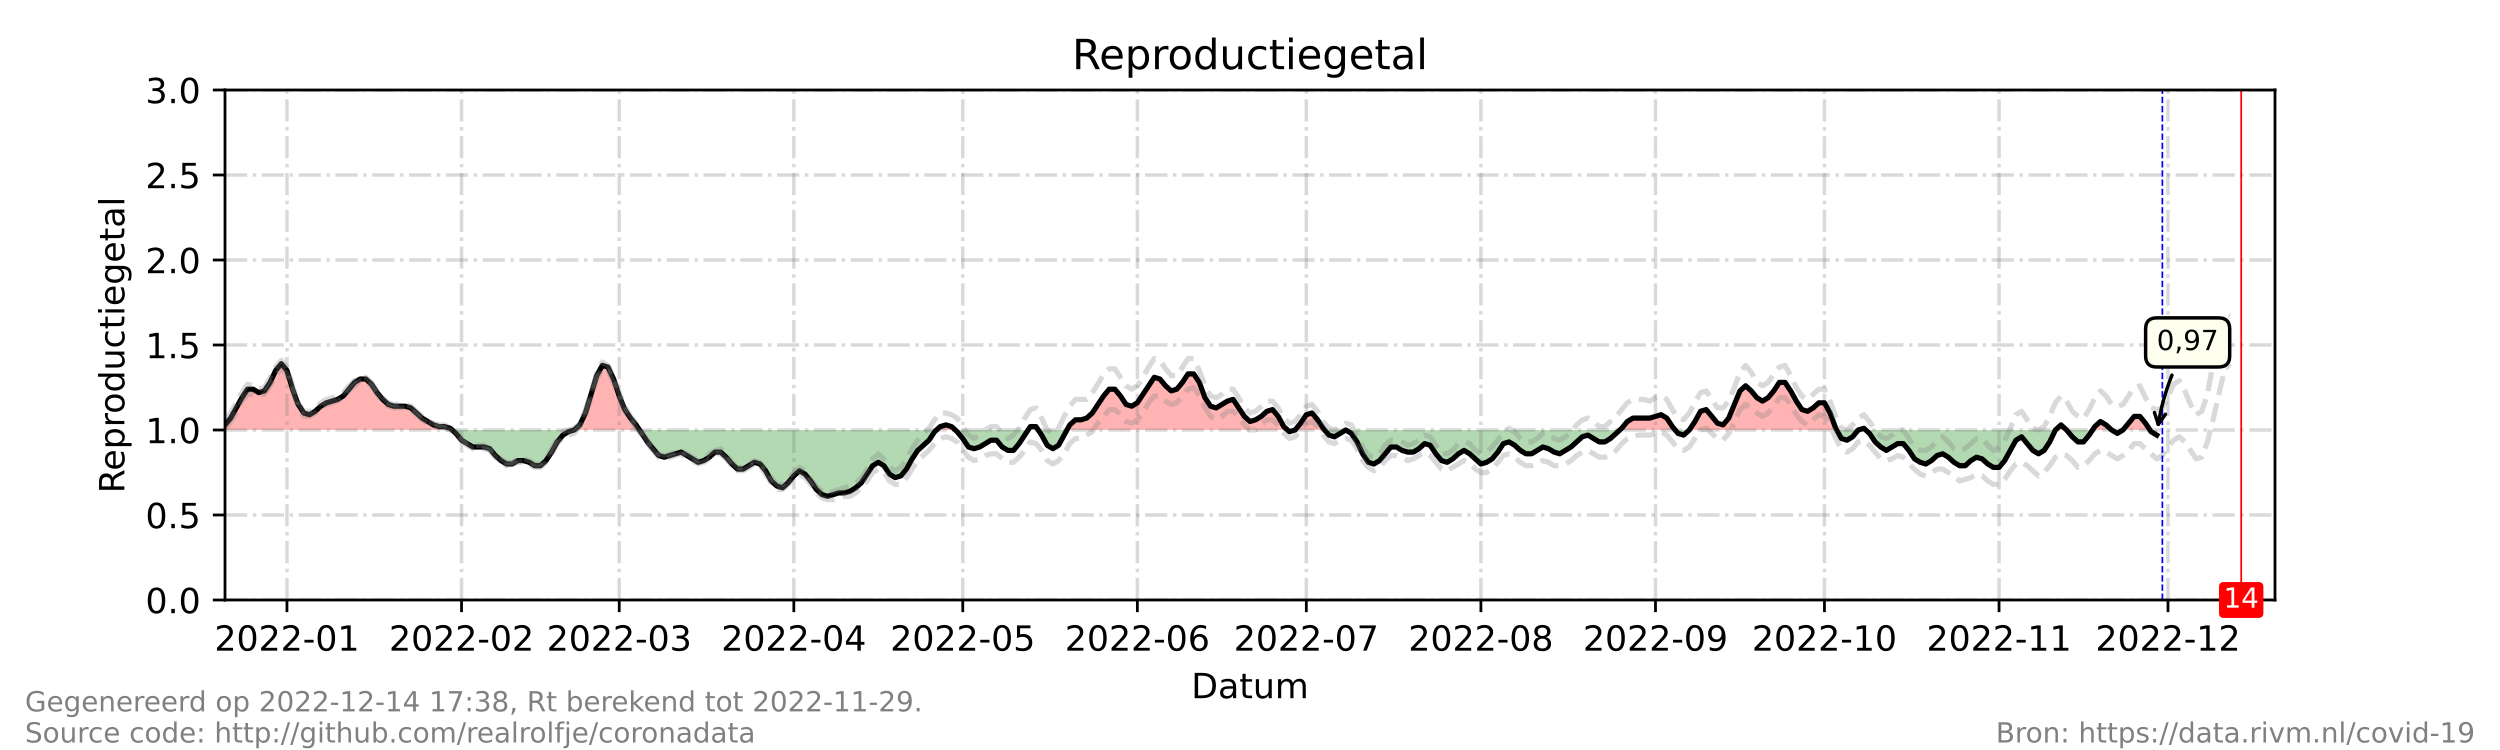 <?xml version="1.0" encoding="utf-8" standalone="no"?>
<!DOCTYPE svg PUBLIC "-//W3C//DTD SVG 1.1//EN"
  "http://www.w3.org/Graphics/SVG/1.1/DTD/svg11.dtd">
<!-- Created with matplotlib (https://matplotlib.org/) -->
<svg height="216pt" version="1.1" viewBox="0 0 720 216" width="720pt" xmlns="http://www.w3.org/2000/svg" xmlns:xlink="http://www.w3.org/1999/xlink">
 <defs>
  <style type="text/css">*{stroke-linecap:butt;stroke-linejoin:round;}</style>
 </defs>
 <g id="figure_1">
  <g id="patch_1">
   <path d="M 0 216 
L 720 216 
L 720 0 
L 0 0 
z
" style="fill:#ffffff;"/>
  </g>
  <g id="axes_1">
   <g id="patch_2">
    <path d="M 64.8 172.8 
L 655.2 172.8 
L 655.2 25.92 
L 64.8 25.92 
z
" style="fill:#ffffff;"/>
   </g>
   <g id="PolyCollection_1">
    <path clip-path="url(#pf31fb080f9)" d="M 64.8 123.84 
L 64.8 123.84 
L 66.422 123.84 
L 68.044 123.84 
L 69.666 123.84 
L 71.288 123.84 
L 72.91 123.84 
L 74.532 123.84 
L 76.154 123.84 
L 77.776 123.84 
L 79.398 123.84 
L 81.02 123.84 
L 82.642 123.84 
L 84.264 123.84 
L 85.886 123.84 
L 87.508 123.84 
L 89.13 123.84 
L 90.752 123.84 
L 92.374 123.84 
L 93.996 123.84 
L 95.618 123.84 
L 97.24 123.84 
L 98.862 123.84 
L 100.484 123.84 
L 102.105 123.84 
L 103.727 123.84 
L 105.349 123.84 
L 106.971 123.84 
L 108.593 123.84 
L 110.215 123.84 
L 111.837 123.84 
L 113.459 123.84 
L 115.081 123.84 
L 116.703 123.84 
L 118.325 123.84 
L 119.947 123.84 
L 121.569 123.84 
L 123.191 123.84 
L 124.813 123.84 
L 126.435 123.84 
L 128.057 123.84 
L 129.679 123.84 
L 130.22 123.84 
L 129.679 123.35 
L 128.057 122.861 
L 126.435 122.861 
L 124.813 122.371 
L 123.191 121.392 
L 121.569 120.413 
L 119.947 118.944 
L 118.325 117.475 
L 116.703 116.986 
L 115.081 116.986 
L 113.459 116.986 
L 111.837 116.496 
L 110.215 115.027 
L 108.593 113.069 
L 106.971 110.621 
L 105.349 109.152 
L 103.727 109.152 
L 102.105 110.131 
L 100.484 112.09 
L 98.862 114.048 
L 97.24 115.027 
L 95.618 115.517 
L 93.996 116.006 
L 92.374 116.986 
L 90.752 118.454 
L 89.13 119.434 
L 87.508 118.944 
L 85.886 116.496 
L 84.264 112.09 
L 82.642 106.704 
L 81.02 104.746 
L 79.398 106.704 
L 77.776 110.131 
L 76.154 112.579 
L 74.532 113.069 
L 72.91 112.09 
L 71.288 112.09 
L 69.666 114.538 
L 68.044 117.475 
L 66.422 120.413 
L 64.8 122.371 
z
" style="fill:#ff0000;fill-opacity:0.3;"/>
    <path clip-path="url(#pf31fb080f9)" d="M 165.363 123.84 
L 166.985 123.84 
L 168.607 123.84 
L 170.229 123.84 
L 171.851 123.84 
L 173.473 123.84 
L 175.095 123.84 
L 176.716 123.84 
L 178.338 123.84 
L 179.96 123.84 
L 181.582 123.84 
L 183.204 123.84 
L 184.178 123.84 
L 183.204 122.371 
L 181.582 120.413 
L 179.96 117.965 
L 178.338 114.048 
L 176.716 109.152 
L 175.095 105.725 
L 173.473 105.235 
L 171.851 108.173 
L 170.229 113.558 
L 168.607 118.944 
L 166.985 122.371 
z
" style="fill:#ff0000;fill-opacity:0.3;"/>
    <path clip-path="url(#pf31fb080f9)" d="M 269.71 123.84 
L 270.791 123.84 
L 272.413 123.84 
L 274.035 123.84 
L 275.116 123.84 
L 274.035 122.861 
L 272.413 122.371 
L 270.791 122.861 
z
" style="fill:#ff0000;fill-opacity:0.3;"/>
    <path clip-path="url(#pf31fb080f9)" d="M 296.094 123.84 
L 296.743 123.84 
L 298.365 123.84 
L 299.014 123.84 
L 298.365 122.861 
L 296.743 122.861 
z
" style="fill:#ff0000;fill-opacity:0.3;"/>
    <path clip-path="url(#pf31fb080f9)" d="M 307.286 123.84 
L 308.097 123.84 
L 309.719 123.84 
L 311.341 123.84 
L 312.963 123.84 
L 314.585 123.84 
L 316.207 123.84 
L 317.829 123.84 
L 319.451 123.84 
L 321.073 123.84 
L 322.695 123.84 
L 324.316 123.84 
L 325.938 123.84 
L 327.56 123.84 
L 329.182 123.84 
L 330.804 123.84 
L 332.426 123.84 
L 334.048 123.84 
L 335.67 123.84 
L 337.292 123.84 
L 338.914 123.84 
L 340.536 123.84 
L 342.158 123.84 
L 343.78 123.84 
L 345.402 123.84 
L 347.024 123.84 
L 348.646 123.84 
L 350.268 123.84 
L 351.89 123.84 
L 353.512 123.84 
L 355.134 123.84 
L 356.756 123.84 
L 358.378 123.84 
L 360 123.84 
L 361.622 123.84 
L 363.244 123.84 
L 364.866 123.84 
L 366.488 123.84 
L 368.11 123.84 
L 369.732 123.84 
L 370.813 123.84 
L 369.732 122.861 
L 368.11 119.923 
L 366.488 117.965 
L 364.866 118.454 
L 363.244 119.923 
L 361.622 120.902 
L 360 121.392 
L 358.378 119.923 
L 356.756 117.475 
L 355.134 115.027 
L 353.512 115.517 
L 351.89 116.496 
L 350.268 117.475 
L 348.646 116.986 
L 347.024 114.538 
L 345.402 110.131 
L 343.78 107.683 
L 342.158 107.683 
L 340.536 110.131 
L 338.914 112.09 
L 337.292 112.579 
L 335.67 111.11 
L 334.048 109.152 
L 332.426 108.662 
L 330.804 111.11 
L 329.182 113.558 
L 327.56 116.006 
L 325.938 116.986 
L 324.316 116.496 
L 322.695 114.048 
L 321.073 112.09 
L 319.451 112.09 
L 317.829 114.048 
L 316.207 116.496 
L 314.585 118.944 
L 312.963 120.413 
L 311.341 120.902 
L 309.719 120.902 
L 308.097 122.371 
z
" style="fill:#ff0000;fill-opacity:0.3;"/>
    <path clip-path="url(#pf31fb080f9)" d="M 372.976 123.84 
L 374.598 123.84 
L 376.22 123.84 
L 377.842 123.84 
L 379.464 123.84 
L 381.086 123.84 
L 381.491 123.84 
L 381.086 123.35 
L 379.464 120.902 
L 377.842 118.944 
L 376.22 119.434 
L 374.598 121.882 
z
" style="fill:#ff0000;fill-opacity:0.3;"/>
    <path clip-path="url(#pf31fb080f9)" d="M 466.51 123.84 
L 467.051 123.84 
L 468.673 123.84 
L 470.295 123.84 
L 471.916 123.84 
L 473.538 123.84 
L 475.16 123.84 
L 476.782 123.84 
L 478.404 123.84 
L 480.026 123.84 
L 481.648 123.84 
L 482.459 123.84 
L 481.648 122.861 
L 480.026 120.413 
L 478.404 119.434 
L 476.782 119.923 
L 475.16 120.413 
L 473.538 120.413 
L 471.916 120.413 
L 470.295 120.413 
L 468.673 121.392 
L 467.051 123.35 
z
" style="fill:#ff0000;fill-opacity:0.3;"/>
    <path clip-path="url(#pf31fb080f9)" d="M 486.514 123.84 
L 488.136 123.84 
L 489.758 123.84 
L 491.38 123.84 
L 493.002 123.84 
L 494.624 123.84 
L 496.246 123.84 
L 497.868 123.84 
L 499.49 123.84 
L 501.112 123.84 
L 502.734 123.84 
L 504.356 123.84 
L 505.978 123.84 
L 507.6 123.84 
L 509.222 123.84 
L 510.844 123.84 
L 512.466 123.84 
L 514.088 123.84 
L 515.71 123.84 
L 517.332 123.84 
L 518.954 123.84 
L 520.576 123.84 
L 522.198 123.84 
L 523.82 123.84 
L 525.442 123.84 
L 527.064 123.84 
L 528.686 123.84 
L 528.956 123.84 
L 528.686 123.35 
L 527.064 118.944 
L 525.442 116.006 
L 523.82 116.006 
L 522.198 117.475 
L 520.576 118.454 
L 518.954 117.965 
L 517.332 115.517 
L 515.71 112.579 
L 514.088 110.131 
L 512.466 110.131 
L 510.844 112.579 
L 509.222 114.538 
L 507.6 115.517 
L 505.978 114.538 
L 504.356 112.579 
L 502.734 111.11 
L 501.112 112.579 
L 499.49 116.496 
L 497.868 120.413 
L 496.246 122.371 
L 494.624 121.882 
L 493.002 119.923 
L 491.38 117.965 
L 489.758 118.454 
L 488.136 121.392 
z
" style="fill:#ff0000;fill-opacity:0.3;"/>
    <path clip-path="url(#pf31fb080f9)" d="M 535.174 123.84 
L 536.796 123.84 
L 537.336 123.84 
L 536.796 123.35 
z
" style="fill:#ff0000;fill-opacity:0.3;"/>
    <path clip-path="url(#pf31fb080f9)" d="M 591.943 123.84 
L 593.565 123.84 
L 595.187 123.84 
L 593.565 122.371 
z
" style="fill:#ff0000;fill-opacity:0.3;"/>
    <path clip-path="url(#pf31fb080f9)" d="M 602.648 123.84 
L 603.297 123.84 
L 604.919 123.84 
L 606.541 123.84 
L 608.163 123.84 
L 606.541 122.371 
L 604.919 121.392 
L 603.297 122.861 
z
" style="fill:#ff0000;fill-opacity:0.3;"/>
    <path clip-path="url(#pf31fb080f9)" d="M 611.407 123.84 
L 613.029 123.84 
L 614.651 123.84 
L 616.273 123.84 
L 617.895 123.84 
L 619.192 123.84 
L 617.895 121.882 
L 616.273 119.923 
L 614.651 119.923 
L 613.029 121.882 
z
" style="fill:#ff0000;fill-opacity:0.3;"/>
   </g>
   <g id="PolyCollection_2">
    <path clip-path="url(#pf31fb080f9)" d="M 130.22 123.84 
L 131.301 123.84 
L 132.923 123.84 
L 134.545 123.84 
L 136.167 123.84 
L 137.789 123.84 
L 139.411 123.84 
L 141.033 123.84 
L 142.655 123.84 
L 144.277 123.84 
L 145.899 123.84 
L 147.521 123.84 
L 149.143 123.84 
L 150.765 123.84 
L 152.387 123.84 
L 154.009 123.84 
L 155.631 123.84 
L 157.253 123.84 
L 158.875 123.84 
L 160.497 123.84 
L 162.119 123.84 
L 163.741 123.84 
L 165.363 123.84 
L 165.363 123.84 
L 165.363 123.84 
L 163.741 124.33 
L 162.119 125.309 
L 160.497 127.267 
L 158.875 130.205 
L 157.253 132.653 
L 155.631 134.122 
L 154.009 134.122 
L 152.387 133.142 
L 150.765 132.653 
L 149.143 132.653 
L 147.521 133.632 
L 145.899 133.632 
L 144.277 132.653 
L 142.655 131.184 
L 141.033 129.226 
L 139.411 128.736 
L 137.789 128.736 
L 136.167 128.736 
L 134.545 127.757 
L 132.923 126.778 
L 131.301 124.819 
z
" style="fill:#008000;fill-opacity:0.3;"/>
    <path clip-path="url(#pf31fb080f9)" d="M 184.178 123.84 
L 184.826 123.84 
L 186.448 123.84 
L 188.07 123.84 
L 189.692 123.84 
L 191.314 123.84 
L 192.936 123.84 
L 194.558 123.84 
L 196.18 123.84 
L 197.802 123.84 
L 199.424 123.84 
L 201.046 123.84 
L 202.668 123.84 
L 204.29 123.84 
L 205.912 123.84 
L 207.534 123.84 
L 209.156 123.84 
L 210.778 123.84 
L 212.4 123.84 
L 214.022 123.84 
L 215.644 123.84 
L 217.266 123.84 
L 218.888 123.84 
L 220.51 123.84 
L 222.132 123.84 
L 223.754 123.84 
L 225.376 123.84 
L 226.998 123.84 
L 228.62 123.84 
L 230.242 123.84 
L 231.864 123.84 
L 233.486 123.84 
L 235.108 123.84 
L 236.73 123.84 
L 238.352 123.84 
L 239.974 123.84 
L 241.596 123.84 
L 243.218 123.84 
L 244.84 123.84 
L 246.462 123.84 
L 248.084 123.84 
L 249.705 123.84 
L 251.327 123.84 
L 252.949 123.84 
L 254.571 123.84 
L 256.193 123.84 
L 257.815 123.84 
L 259.437 123.84 
L 261.059 123.84 
L 262.681 123.84 
L 264.303 123.84 
L 265.925 123.84 
L 267.547 123.84 
L 269.169 123.84 
L 269.71 123.84 
L 269.169 124.33 
L 267.547 126.778 
L 265.925 128.246 
L 264.303 129.715 
L 262.681 132.163 
L 261.059 135.101 
L 259.437 137.059 
L 257.815 137.549 
L 256.193 136.57 
L 254.571 134.122 
L 252.949 133.142 
L 251.327 134.122 
L 249.705 136.57 
L 248.084 139.018 
L 246.462 140.486 
L 244.84 141.466 
L 243.218 141.955 
L 241.596 141.955 
L 239.974 142.445 
L 238.352 142.934 
L 236.73 142.445 
L 235.108 140.976 
L 233.486 138.528 
L 231.864 136.57 
L 230.242 135.59 
L 228.62 137.059 
L 226.998 139.018 
L 225.376 140.486 
L 223.754 139.997 
L 222.132 138.528 
L 220.51 135.59 
L 218.888 133.632 
L 217.266 133.142 
L 215.644 134.122 
L 214.022 135.101 
L 212.4 135.101 
L 210.778 133.632 
L 209.156 131.674 
L 207.534 130.205 
L 205.912 130.205 
L 204.29 131.674 
L 202.668 132.653 
L 201.046 133.142 
L 199.424 132.163 
L 197.802 131.184 
L 196.18 130.205 
L 194.558 130.694 
L 192.936 131.184 
L 191.314 131.674 
L 189.692 131.184 
L 188.07 129.226 
L 186.448 127.267 
L 184.826 124.819 
z
" style="fill:#008000;fill-opacity:0.3;"/>
    <path clip-path="url(#pf31fb080f9)" d="M 275.116 123.84 
L 275.657 123.84 
L 277.279 123.84 
L 278.901 123.84 
L 280.523 123.84 
L 282.145 123.84 
L 283.767 123.84 
L 285.389 123.84 
L 287.011 123.84 
L 288.633 123.84 
L 290.255 123.84 
L 291.877 123.84 
L 293.499 123.84 
L 295.121 123.84 
L 296.094 123.84 
L 295.121 125.309 
L 293.499 127.757 
L 291.877 129.715 
L 290.255 129.715 
L 288.633 128.736 
L 287.011 126.778 
L 285.389 126.778 
L 283.767 127.757 
L 282.145 128.736 
L 280.523 129.226 
L 278.901 128.736 
L 277.279 126.288 
L 275.657 124.33 
z
" style="fill:#008000;fill-opacity:0.3;"/>
    <path clip-path="url(#pf31fb080f9)" d="M 299.014 123.84 
L 299.987 123.84 
L 301.609 123.84 
L 303.231 123.84 
L 304.853 123.84 
L 306.475 123.84 
L 307.286 123.84 
L 306.475 125.309 
L 304.853 128.246 
L 303.231 129.226 
L 301.609 128.246 
L 299.987 125.309 
z
" style="fill:#008000;fill-opacity:0.3;"/>
    <path clip-path="url(#pf31fb080f9)" d="M 370.813 123.84 
L 371.354 123.84 
L 372.976 123.84 
L 372.976 123.84 
L 372.976 123.84 
L 371.354 124.33 
z
" style="fill:#008000;fill-opacity:0.3;"/>
    <path clip-path="url(#pf31fb080f9)" d="M 381.491 123.84 
L 382.708 123.84 
L 384.33 123.84 
L 385.952 123.84 
L 387.574 123.84 
L 389.196 123.84 
L 390.818 123.84 
L 392.44 123.84 
L 394.062 123.84 
L 395.684 123.84 
L 397.305 123.84 
L 398.927 123.84 
L 400.549 123.84 
L 402.171 123.84 
L 403.793 123.84 
L 405.415 123.84 
L 407.037 123.84 
L 408.659 123.84 
L 410.281 123.84 
L 411.903 123.84 
L 413.525 123.84 
L 415.147 123.84 
L 416.769 123.84 
L 418.391 123.84 
L 420.013 123.84 
L 421.635 123.84 
L 423.257 123.84 
L 424.879 123.84 
L 426.501 123.84 
L 428.123 123.84 
L 429.745 123.84 
L 431.367 123.84 
L 432.989 123.84 
L 434.611 123.84 
L 436.233 123.84 
L 437.855 123.84 
L 439.477 123.84 
L 441.099 123.84 
L 442.721 123.84 
L 444.343 123.84 
L 445.965 123.84 
L 447.587 123.84 
L 449.209 123.84 
L 450.831 123.84 
L 452.453 123.84 
L 454.075 123.84 
L 455.697 123.84 
L 457.319 123.84 
L 458.941 123.84 
L 460.563 123.84 
L 462.185 123.84 
L 463.807 123.84 
L 465.429 123.84 
L 466.51 123.84 
L 465.429 124.819 
L 463.807 126.288 
L 462.185 127.267 
L 460.563 127.267 
L 458.941 126.288 
L 457.319 125.309 
L 455.697 125.798 
L 454.075 127.267 
L 452.453 128.736 
L 450.831 129.715 
L 449.209 130.694 
L 447.587 130.205 
L 445.965 129.226 
L 444.343 128.736 
L 442.721 129.715 
L 441.099 130.694 
L 439.477 130.694 
L 437.855 129.715 
L 436.233 128.246 
L 434.611 127.267 
L 432.989 127.757 
L 431.367 130.205 
L 429.745 132.163 
L 428.123 133.142 
L 426.501 133.632 
L 424.879 132.163 
L 423.257 130.694 
L 421.635 129.715 
L 420.013 130.694 
L 418.391 132.163 
L 416.769 133.142 
L 415.147 132.653 
L 413.525 130.694 
L 411.903 128.246 
L 410.281 127.757 
L 408.659 129.226 
L 407.037 130.205 
L 405.415 130.205 
L 403.793 129.715 
L 402.171 128.736 
L 400.549 128.736 
L 398.927 130.694 
L 397.305 132.653 
L 395.684 133.632 
L 394.062 133.142 
L 392.44 130.694 
L 390.818 127.267 
L 389.196 124.819 
L 387.574 123.84 
L 385.952 124.819 
L 384.33 125.798 
L 382.708 125.309 
z
" style="fill:#008000;fill-opacity:0.3;"/>
    <path clip-path="url(#pf31fb080f9)" d="M 482.459 123.84 
L 483.27 123.84 
L 484.892 123.84 
L 486.514 123.84 
L 486.514 123.84 
L 486.514 123.84 
L 484.892 125.309 
L 483.27 124.819 
z
" style="fill:#008000;fill-opacity:0.3;"/>
    <path clip-path="url(#pf31fb080f9)" d="M 528.956 123.84 
L 530.308 123.84 
L 531.93 123.84 
L 533.552 123.84 
L 535.174 123.84 
L 535.174 123.84 
L 535.174 123.84 
L 533.552 125.798 
L 531.93 126.778 
L 530.308 126.288 
z
" style="fill:#008000;fill-opacity:0.3;"/>
    <path clip-path="url(#pf31fb080f9)" d="M 537.336 123.84 
L 538.418 123.84 
L 540.04 123.84 
L 541.662 123.84 
L 543.284 123.84 
L 544.905 123.84 
L 546.527 123.84 
L 548.149 123.84 
L 549.771 123.84 
L 551.393 123.84 
L 553.015 123.84 
L 554.637 123.84 
L 556.259 123.84 
L 557.881 123.84 
L 559.503 123.84 
L 561.125 123.84 
L 562.747 123.84 
L 564.369 123.84 
L 565.991 123.84 
L 567.613 123.84 
L 569.235 123.84 
L 570.857 123.84 
L 572.479 123.84 
L 574.101 123.84 
L 575.723 123.84 
L 577.345 123.84 
L 578.967 123.84 
L 580.589 123.84 
L 582.211 123.84 
L 583.833 123.84 
L 585.455 123.84 
L 587.077 123.84 
L 588.699 123.84 
L 590.321 123.84 
L 591.943 123.84 
L 591.943 123.84 
L 591.943 123.84 
L 590.321 127.267 
L 588.699 129.715 
L 587.077 130.694 
L 585.455 129.715 
L 583.833 127.757 
L 582.211 125.798 
L 580.589 126.778 
L 578.967 129.715 
L 577.345 132.653 
L 575.723 134.611 
L 574.101 134.611 
L 572.479 133.632 
L 570.857 132.163 
L 569.235 131.674 
L 567.613 132.653 
L 565.991 134.122 
L 564.369 134.122 
L 562.747 133.142 
L 561.125 131.674 
L 559.503 130.694 
L 557.881 131.184 
L 556.259 132.653 
L 554.637 133.632 
L 553.015 133.142 
L 551.393 132.163 
L 549.771 129.715 
L 548.149 127.757 
L 546.527 127.757 
L 544.905 128.736 
L 543.284 129.715 
L 541.662 128.736 
L 540.04 127.267 
L 538.418 124.819 
z
" style="fill:#008000;fill-opacity:0.3;"/>
    <path clip-path="url(#pf31fb080f9)" d="M 595.187 123.84 
L 595.187 123.84 
L 596.809 123.84 
L 598.431 123.84 
L 600.053 123.84 
L 601.675 123.84 
L 602.648 123.84 
L 601.675 125.309 
L 600.053 127.267 
L 598.431 127.267 
L 596.809 125.798 
L 595.187 123.84 
z
" style="fill:#008000;fill-opacity:0.3;"/>
    <path clip-path="url(#pf31fb080f9)" d="M 608.163 123.84 
L 608.163 123.84 
L 609.785 123.84 
L 611.407 123.84 
L 611.407 123.84 
L 611.407 123.84 
L 609.785 124.819 
L 608.163 123.84 
z
" style="fill:#008000;fill-opacity:0.3;"/>
    <path clip-path="url(#pf31fb080f9)" d="M 619.192 123.84 
L 619.516 123.84 
L 621.138 123.84 
L 621.138 123.84 
L 621.138 125.309 
L 619.516 124.33 
z
" style="fill:#008000;fill-opacity:0.3;"/>
   </g>
   <g id="matplotlib.axis_1">
    <g id="xtick_1">
     <g id="line2d_1">
      <path clip-path="url(#pf31fb080f9)" d="M 82.642 172.8 
L 82.642 25.92 
" style="fill:none;stroke:#808080;stroke-dasharray:6.4,1.6,1,1.6;stroke-dashoffset:0;stroke-opacity:0.3;"/>
     </g>
     <g id="line2d_2">
      <defs>
       <path d="M 0 0 
L 0 3.5 
" id="m6e887934f5" style="stroke:#000000;stroke-width:0.8;"/>
      </defs>
      <g>
       <use style="stroke:#000000;stroke-width:0.8;" x="82.642" xlink:href="#m6e887934f5" y="172.8"/>
      </g>
     </g>
     <g id="text_1">
      <!-- 2022-01 -->
      <g transform="translate(61.75 187.398)scale(0.1 -0.1)">
       <defs>
        <path d="M 19.188 8.297 
L 53.609 8.297 
L 53.609 0 
L 7.328 0 
L 7.328 8.297 
Q 12.938 14.109 22.625 23.891 
Q 32.328 33.688 34.812 36.531 
Q 39.547 41.844 41.422 45.531 
Q 43.312 49.219 43.312 52.781 
Q 43.312 58.594 39.234 62.25 
Q 35.156 65.922 28.609 65.922 
Q 23.969 65.922 18.812 64.312 
Q 13.672 62.703 7.812 59.422 
L 7.812 69.391 
Q 13.766 71.781 18.938 73 
Q 24.125 74.219 28.422 74.219 
Q 39.75 74.219 46.484 68.547 
Q 53.219 62.891 53.219 53.422 
Q 53.219 48.922 51.531 44.891 
Q 49.859 40.875 45.406 35.406 
Q 44.188 33.984 37.641 27.219 
Q 31.109 20.453 19.188 8.297 
z
" id="DejaVuSans-50"/>
        <path d="M 31.781 66.406 
Q 24.172 66.406 20.328 58.906 
Q 16.5 51.422 16.5 36.375 
Q 16.5 21.391 20.328 13.891 
Q 24.172 6.391 31.781 6.391 
Q 39.453 6.391 43.281 13.891 
Q 47.125 21.391 47.125 36.375 
Q 47.125 51.422 43.281 58.906 
Q 39.453 66.406 31.781 66.406 
z
M 31.781 74.219 
Q 44.047 74.219 50.516 64.516 
Q 56.984 54.828 56.984 36.375 
Q 56.984 17.969 50.516 8.266 
Q 44.047 -1.422 31.781 -1.422 
Q 19.531 -1.422 13.062 8.266 
Q 6.594 17.969 6.594 36.375 
Q 6.594 54.828 13.062 64.516 
Q 19.531 74.219 31.781 74.219 
z
" id="DejaVuSans-48"/>
        <path d="M 4.891 31.391 
L 31.203 31.391 
L 31.203 23.391 
L 4.891 23.391 
z
" id="DejaVuSans-45"/>
        <path d="M 12.406 8.297 
L 28.516 8.297 
L 28.516 63.922 
L 10.984 60.406 
L 10.984 69.391 
L 28.422 72.906 
L 38.281 72.906 
L 38.281 8.297 
L 54.391 8.297 
L 54.391 0 
L 12.406 0 
z
" id="DejaVuSans-49"/>
       </defs>
       <use xlink:href="#DejaVuSans-50"/>
       <use x="63.623" xlink:href="#DejaVuSans-48"/>
       <use x="127.246" xlink:href="#DejaVuSans-50"/>
       <use x="190.869" xlink:href="#DejaVuSans-50"/>
       <use x="254.492" xlink:href="#DejaVuSans-45"/>
       <use x="290.576" xlink:href="#DejaVuSans-48"/>
       <use x="354.199" xlink:href="#DejaVuSans-49"/>
      </g>
     </g>
    </g>
    <g id="xtick_2">
     <g id="line2d_3">
      <path clip-path="url(#pf31fb080f9)" d="M 132.923 172.8 
L 132.923 25.92 
" style="fill:none;stroke:#808080;stroke-dasharray:6.4,1.6,1,1.6;stroke-dashoffset:0;stroke-opacity:0.3;"/>
     </g>
     <g id="line2d_4">
      <g>
       <use style="stroke:#000000;stroke-width:0.8;" x="132.923" xlink:href="#m6e887934f5" y="172.8"/>
      </g>
     </g>
     <g id="text_2">
      <!-- 2022-02 -->
      <g transform="translate(112.032 187.398)scale(0.1 -0.1)">
       <use xlink:href="#DejaVuSans-50"/>
       <use x="63.623" xlink:href="#DejaVuSans-48"/>
       <use x="127.246" xlink:href="#DejaVuSans-50"/>
       <use x="190.869" xlink:href="#DejaVuSans-50"/>
       <use x="254.492" xlink:href="#DejaVuSans-45"/>
       <use x="290.576" xlink:href="#DejaVuSans-48"/>
       <use x="354.199" xlink:href="#DejaVuSans-50"/>
      </g>
     </g>
    </g>
    <g id="xtick_3">
     <g id="line2d_5">
      <path clip-path="url(#pf31fb080f9)" d="M 178.338 172.8 
L 178.338 25.92 
" style="fill:none;stroke:#808080;stroke-dasharray:6.4,1.6,1,1.6;stroke-dashoffset:0;stroke-opacity:0.3;"/>
     </g>
     <g id="line2d_6">
      <g>
       <use style="stroke:#000000;stroke-width:0.8;" x="178.338" xlink:href="#m6e887934f5" y="172.8"/>
      </g>
     </g>
     <g id="text_3">
      <!-- 2022-03 -->
      <g transform="translate(157.447 187.398)scale(0.1 -0.1)">
       <defs>
        <path d="M 40.578 39.312 
Q 47.656 37.797 51.625 33 
Q 55.609 28.219 55.609 21.188 
Q 55.609 10.406 48.188 4.484 
Q 40.766 -1.422 27.094 -1.422 
Q 22.516 -1.422 17.656 -0.516 
Q 12.797 0.391 7.625 2.203 
L 7.625 11.719 
Q 11.719 9.328 16.594 8.109 
Q 21.484 6.891 26.812 6.891 
Q 36.078 6.891 40.938 10.547 
Q 45.797 14.203 45.797 21.188 
Q 45.797 27.641 41.281 31.266 
Q 36.766 34.906 28.719 34.906 
L 20.219 34.906 
L 20.219 43.016 
L 29.109 43.016 
Q 36.375 43.016 40.234 45.922 
Q 44.094 48.828 44.094 54.297 
Q 44.094 59.906 40.109 62.906 
Q 36.141 65.922 28.719 65.922 
Q 24.656 65.922 20.016 65.031 
Q 15.375 64.156 9.812 62.312 
L 9.812 71.094 
Q 15.438 72.656 20.344 73.438 
Q 25.25 74.219 29.594 74.219 
Q 40.828 74.219 47.359 69.109 
Q 53.906 64.016 53.906 55.328 
Q 53.906 49.266 50.438 45.094 
Q 46.969 40.922 40.578 39.312 
z
" id="DejaVuSans-51"/>
       </defs>
       <use xlink:href="#DejaVuSans-50"/>
       <use x="63.623" xlink:href="#DejaVuSans-48"/>
       <use x="127.246" xlink:href="#DejaVuSans-50"/>
       <use x="190.869" xlink:href="#DejaVuSans-50"/>
       <use x="254.492" xlink:href="#DejaVuSans-45"/>
       <use x="290.576" xlink:href="#DejaVuSans-48"/>
       <use x="354.199" xlink:href="#DejaVuSans-51"/>
      </g>
     </g>
    </g>
    <g id="xtick_4">
     <g id="line2d_7">
      <path clip-path="url(#pf31fb080f9)" d="M 228.62 172.8 
L 228.62 25.92 
" style="fill:none;stroke:#808080;stroke-dasharray:6.4,1.6,1,1.6;stroke-dashoffset:0;stroke-opacity:0.3;"/>
     </g>
     <g id="line2d_8">
      <g>
       <use style="stroke:#000000;stroke-width:0.8;" x="228.62" xlink:href="#m6e887934f5" y="172.8"/>
      </g>
     </g>
     <g id="text_4">
      <!-- 2022-04 -->
      <g transform="translate(207.728 187.398)scale(0.1 -0.1)">
       <defs>
        <path d="M 37.797 64.312 
L 12.891 25.391 
L 37.797 25.391 
z
M 35.203 72.906 
L 47.609 72.906 
L 47.609 25.391 
L 58.016 25.391 
L 58.016 17.188 
L 47.609 17.188 
L 47.609 0 
L 37.797 0 
L 37.797 17.188 
L 4.891 17.188 
L 4.891 26.703 
z
" id="DejaVuSans-52"/>
       </defs>
       <use xlink:href="#DejaVuSans-50"/>
       <use x="63.623" xlink:href="#DejaVuSans-48"/>
       <use x="127.246" xlink:href="#DejaVuSans-50"/>
       <use x="190.869" xlink:href="#DejaVuSans-50"/>
       <use x="254.492" xlink:href="#DejaVuSans-45"/>
       <use x="290.576" xlink:href="#DejaVuSans-48"/>
       <use x="354.199" xlink:href="#DejaVuSans-52"/>
      </g>
     </g>
    </g>
    <g id="xtick_5">
     <g id="line2d_9">
      <path clip-path="url(#pf31fb080f9)" d="M 277.279 172.8 
L 277.279 25.92 
" style="fill:none;stroke:#808080;stroke-dasharray:6.4,1.6,1,1.6;stroke-dashoffset:0;stroke-opacity:0.3;"/>
     </g>
     <g id="line2d_10">
      <g>
       <use style="stroke:#000000;stroke-width:0.8;" x="277.279" xlink:href="#m6e887934f5" y="172.8"/>
      </g>
     </g>
     <g id="text_5">
      <!-- 2022-05 -->
      <g transform="translate(256.388 187.398)scale(0.1 -0.1)">
       <defs>
        <path d="M 10.797 72.906 
L 49.516 72.906 
L 49.516 64.594 
L 19.828 64.594 
L 19.828 46.734 
Q 21.969 47.469 24.109 47.828 
Q 26.266 48.188 28.422 48.188 
Q 40.625 48.188 47.75 41.5 
Q 54.891 34.812 54.891 23.391 
Q 54.891 11.625 47.562 5.094 
Q 40.234 -1.422 26.906 -1.422 
Q 22.312 -1.422 17.547 -0.641 
Q 12.797 0.141 7.719 1.703 
L 7.719 11.625 
Q 12.109 9.234 16.797 8.062 
Q 21.484 6.891 26.703 6.891 
Q 35.156 6.891 40.078 11.328 
Q 45.016 15.766 45.016 23.391 
Q 45.016 31 40.078 35.438 
Q 35.156 39.891 26.703 39.891 
Q 22.75 39.891 18.812 39.016 
Q 14.891 38.141 10.797 36.281 
z
" id="DejaVuSans-53"/>
       </defs>
       <use xlink:href="#DejaVuSans-50"/>
       <use x="63.623" xlink:href="#DejaVuSans-48"/>
       <use x="127.246" xlink:href="#DejaVuSans-50"/>
       <use x="190.869" xlink:href="#DejaVuSans-50"/>
       <use x="254.492" xlink:href="#DejaVuSans-45"/>
       <use x="290.576" xlink:href="#DejaVuSans-48"/>
       <use x="354.199" xlink:href="#DejaVuSans-53"/>
      </g>
     </g>
    </g>
    <g id="xtick_6">
     <g id="line2d_11">
      <path clip-path="url(#pf31fb080f9)" d="M 327.56 172.8 
L 327.56 25.92 
" style="fill:none;stroke:#808080;stroke-dasharray:6.4,1.6,1,1.6;stroke-dashoffset:0;stroke-opacity:0.3;"/>
     </g>
     <g id="line2d_12">
      <g>
       <use style="stroke:#000000;stroke-width:0.8;" x="327.56" xlink:href="#m6e887934f5" y="172.8"/>
      </g>
     </g>
     <g id="text_6">
      <!-- 2022-06 -->
      <g transform="translate(306.669 187.398)scale(0.1 -0.1)">
       <defs>
        <path d="M 33.016 40.375 
Q 26.375 40.375 22.484 35.828 
Q 18.609 31.297 18.609 23.391 
Q 18.609 15.531 22.484 10.953 
Q 26.375 6.391 33.016 6.391 
Q 39.656 6.391 43.531 10.953 
Q 47.406 15.531 47.406 23.391 
Q 47.406 31.297 43.531 35.828 
Q 39.656 40.375 33.016 40.375 
z
M 52.594 71.297 
L 52.594 62.312 
Q 48.875 64.062 45.094 64.984 
Q 41.312 65.922 37.594 65.922 
Q 27.828 65.922 22.672 59.328 
Q 17.531 52.734 16.797 39.406 
Q 19.672 43.656 24.016 45.922 
Q 28.375 48.188 33.594 48.188 
Q 44.578 48.188 50.953 41.516 
Q 57.328 34.859 57.328 23.391 
Q 57.328 12.156 50.688 5.359 
Q 44.047 -1.422 33.016 -1.422 
Q 20.359 -1.422 13.672 8.266 
Q 6.984 17.969 6.984 36.375 
Q 6.984 53.656 15.188 63.938 
Q 23.391 74.219 37.203 74.219 
Q 40.922 74.219 44.703 73.484 
Q 48.484 72.75 52.594 71.297 
z
" id="DejaVuSans-54"/>
       </defs>
       <use xlink:href="#DejaVuSans-50"/>
       <use x="63.623" xlink:href="#DejaVuSans-48"/>
       <use x="127.246" xlink:href="#DejaVuSans-50"/>
       <use x="190.869" xlink:href="#DejaVuSans-50"/>
       <use x="254.492" xlink:href="#DejaVuSans-45"/>
       <use x="290.576" xlink:href="#DejaVuSans-48"/>
       <use x="354.199" xlink:href="#DejaVuSans-54"/>
      </g>
     </g>
    </g>
    <g id="xtick_7">
     <g id="line2d_13">
      <path clip-path="url(#pf31fb080f9)" d="M 376.22 172.8 
L 376.22 25.92 
" style="fill:none;stroke:#808080;stroke-dasharray:6.4,1.6,1,1.6;stroke-dashoffset:0;stroke-opacity:0.3;"/>
     </g>
     <g id="line2d_14">
      <g>
       <use style="stroke:#000000;stroke-width:0.8;" x="376.22" xlink:href="#m6e887934f5" y="172.8"/>
      </g>
     </g>
     <g id="text_7">
      <!-- 2022-07 -->
      <g transform="translate(355.328 187.398)scale(0.1 -0.1)">
       <defs>
        <path d="M 8.203 72.906 
L 55.078 72.906 
L 55.078 68.703 
L 28.609 0 
L 18.312 0 
L 43.219 64.594 
L 8.203 64.594 
z
" id="DejaVuSans-55"/>
       </defs>
       <use xlink:href="#DejaVuSans-50"/>
       <use x="63.623" xlink:href="#DejaVuSans-48"/>
       <use x="127.246" xlink:href="#DejaVuSans-50"/>
       <use x="190.869" xlink:href="#DejaVuSans-50"/>
       <use x="254.492" xlink:href="#DejaVuSans-45"/>
       <use x="290.576" xlink:href="#DejaVuSans-48"/>
       <use x="354.199" xlink:href="#DejaVuSans-55"/>
      </g>
     </g>
    </g>
    <g id="xtick_8">
     <g id="line2d_15">
      <path clip-path="url(#pf31fb080f9)" d="M 426.501 172.8 
L 426.501 25.92 
" style="fill:none;stroke:#808080;stroke-dasharray:6.4,1.6,1,1.6;stroke-dashoffset:0;stroke-opacity:0.3;"/>
     </g>
     <g id="line2d_16">
      <g>
       <use style="stroke:#000000;stroke-width:0.8;" x="426.501" xlink:href="#m6e887934f5" y="172.8"/>
      </g>
     </g>
     <g id="text_8">
      <!-- 2022-08 -->
      <g transform="translate(405.61 187.398)scale(0.1 -0.1)">
       <defs>
        <path d="M 31.781 34.625 
Q 24.75 34.625 20.719 30.859 
Q 16.703 27.094 16.703 20.516 
Q 16.703 13.922 20.719 10.156 
Q 24.75 6.391 31.781 6.391 
Q 38.812 6.391 42.859 10.172 
Q 46.922 13.969 46.922 20.516 
Q 46.922 27.094 42.891 30.859 
Q 38.875 34.625 31.781 34.625 
z
M 21.922 38.812 
Q 15.578 40.375 12.031 44.719 
Q 8.5 49.078 8.5 55.328 
Q 8.5 64.062 14.719 69.141 
Q 20.953 74.219 31.781 74.219 
Q 42.672 74.219 48.875 69.141 
Q 55.078 64.062 55.078 55.328 
Q 55.078 49.078 51.531 44.719 
Q 48 40.375 41.703 38.812 
Q 48.828 37.156 52.797 32.312 
Q 56.781 27.484 56.781 20.516 
Q 56.781 9.906 50.312 4.234 
Q 43.844 -1.422 31.781 -1.422 
Q 19.734 -1.422 13.25 4.234 
Q 6.781 9.906 6.781 20.516 
Q 6.781 27.484 10.781 32.312 
Q 14.797 37.156 21.922 38.812 
z
M 18.312 54.391 
Q 18.312 48.734 21.844 45.562 
Q 25.391 42.391 31.781 42.391 
Q 38.141 42.391 41.719 45.562 
Q 45.312 48.734 45.312 54.391 
Q 45.312 60.062 41.719 63.234 
Q 38.141 66.406 31.781 66.406 
Q 25.391 66.406 21.844 63.234 
Q 18.312 60.062 18.312 54.391 
z
" id="DejaVuSans-56"/>
       </defs>
       <use xlink:href="#DejaVuSans-50"/>
       <use x="63.623" xlink:href="#DejaVuSans-48"/>
       <use x="127.246" xlink:href="#DejaVuSans-50"/>
       <use x="190.869" xlink:href="#DejaVuSans-50"/>
       <use x="254.492" xlink:href="#DejaVuSans-45"/>
       <use x="290.576" xlink:href="#DejaVuSans-48"/>
       <use x="354.199" xlink:href="#DejaVuSans-56"/>
      </g>
     </g>
    </g>
    <g id="xtick_9">
     <g id="line2d_17">
      <path clip-path="url(#pf31fb080f9)" d="M 476.782 172.8 
L 476.782 25.92 
" style="fill:none;stroke:#808080;stroke-dasharray:6.4,1.6,1,1.6;stroke-dashoffset:0;stroke-opacity:0.3;"/>
     </g>
     <g id="line2d_18">
      <g>
       <use style="stroke:#000000;stroke-width:0.8;" x="476.782" xlink:href="#m6e887934f5" y="172.8"/>
      </g>
     </g>
     <g id="text_9">
      <!-- 2022-09 -->
      <g transform="translate(455.891 187.398)scale(0.1 -0.1)">
       <defs>
        <path d="M 10.984 1.516 
L 10.984 10.5 
Q 14.703 8.734 18.5 7.812 
Q 22.312 6.891 25.984 6.891 
Q 35.75 6.891 40.891 13.453 
Q 46.047 20.016 46.781 33.406 
Q 43.953 29.203 39.594 26.953 
Q 35.25 24.703 29.984 24.703 
Q 19.047 24.703 12.672 31.312 
Q 6.297 37.938 6.297 49.422 
Q 6.297 60.641 12.938 67.422 
Q 19.578 74.219 30.609 74.219 
Q 43.266 74.219 49.922 64.516 
Q 56.594 54.828 56.594 36.375 
Q 56.594 19.141 48.406 8.859 
Q 40.234 -1.422 26.422 -1.422 
Q 22.703 -1.422 18.891 -0.688 
Q 15.094 0.047 10.984 1.516 
z
M 30.609 32.422 
Q 37.25 32.422 41.125 36.953 
Q 45.016 41.5 45.016 49.422 
Q 45.016 57.281 41.125 61.844 
Q 37.25 66.406 30.609 66.406 
Q 23.969 66.406 20.094 61.844 
Q 16.219 57.281 16.219 49.422 
Q 16.219 41.5 20.094 36.953 
Q 23.969 32.422 30.609 32.422 
z
" id="DejaVuSans-57"/>
       </defs>
       <use xlink:href="#DejaVuSans-50"/>
       <use x="63.623" xlink:href="#DejaVuSans-48"/>
       <use x="127.246" xlink:href="#DejaVuSans-50"/>
       <use x="190.869" xlink:href="#DejaVuSans-50"/>
       <use x="254.492" xlink:href="#DejaVuSans-45"/>
       <use x="290.576" xlink:href="#DejaVuSans-48"/>
       <use x="354.199" xlink:href="#DejaVuSans-57"/>
      </g>
     </g>
    </g>
    <g id="xtick_10">
     <g id="line2d_19">
      <path clip-path="url(#pf31fb080f9)" d="M 525.442 172.8 
L 525.442 25.92 
" style="fill:none;stroke:#808080;stroke-dasharray:6.4,1.6,1,1.6;stroke-dashoffset:0;stroke-opacity:0.3;"/>
     </g>
     <g id="line2d_20">
      <g>
       <use style="stroke:#000000;stroke-width:0.8;" x="525.442" xlink:href="#m6e887934f5" y="172.8"/>
      </g>
     </g>
     <g id="text_10">
      <!-- 2022-10 -->
      <g transform="translate(504.55 187.398)scale(0.1 -0.1)">
       <use xlink:href="#DejaVuSans-50"/>
       <use x="63.623" xlink:href="#DejaVuSans-48"/>
       <use x="127.246" xlink:href="#DejaVuSans-50"/>
       <use x="190.869" xlink:href="#DejaVuSans-50"/>
       <use x="254.492" xlink:href="#DejaVuSans-45"/>
       <use x="290.576" xlink:href="#DejaVuSans-49"/>
       <use x="354.199" xlink:href="#DejaVuSans-48"/>
      </g>
     </g>
    </g>
    <g id="xtick_11">
     <g id="line2d_21">
      <path clip-path="url(#pf31fb080f9)" d="M 575.723 172.8 
L 575.723 25.92 
" style="fill:none;stroke:#808080;stroke-dasharray:6.4,1.6,1,1.6;stroke-dashoffset:0;stroke-opacity:0.3;"/>
     </g>
     <g id="line2d_22">
      <g>
       <use style="stroke:#000000;stroke-width:0.8;" x="575.723" xlink:href="#m6e887934f5" y="172.8"/>
      </g>
     </g>
     <g id="text_11">
      <!-- 2022-11 -->
      <g transform="translate(554.832 187.398)scale(0.1 -0.1)">
       <use xlink:href="#DejaVuSans-50"/>
       <use x="63.623" xlink:href="#DejaVuSans-48"/>
       <use x="127.246" xlink:href="#DejaVuSans-50"/>
       <use x="190.869" xlink:href="#DejaVuSans-50"/>
       <use x="254.492" xlink:href="#DejaVuSans-45"/>
       <use x="290.576" xlink:href="#DejaVuSans-49"/>
       <use x="354.199" xlink:href="#DejaVuSans-49"/>
      </g>
     </g>
    </g>
    <g id="xtick_12">
     <g id="line2d_23">
      <path clip-path="url(#pf31fb080f9)" d="M 624.382 172.8 
L 624.382 25.92 
" style="fill:none;stroke:#808080;stroke-dasharray:6.4,1.6,1,1.6;stroke-dashoffset:0;stroke-opacity:0.3;"/>
     </g>
     <g id="line2d_24">
      <g>
       <use style="stroke:#000000;stroke-width:0.8;" x="624.382" xlink:href="#m6e887934f5" y="172.8"/>
      </g>
     </g>
     <g id="text_12">
      <!-- 2022-12 -->
      <g transform="translate(603.491 187.398)scale(0.1 -0.1)">
       <use xlink:href="#DejaVuSans-50"/>
       <use x="63.623" xlink:href="#DejaVuSans-48"/>
       <use x="127.246" xlink:href="#DejaVuSans-50"/>
       <use x="190.869" xlink:href="#DejaVuSans-50"/>
       <use x="254.492" xlink:href="#DejaVuSans-45"/>
       <use x="290.576" xlink:href="#DejaVuSans-49"/>
       <use x="354.199" xlink:href="#DejaVuSans-50"/>
      </g>
     </g>
    </g>
    <g id="text_13">
     <!-- Datum -->
     <g transform="translate(343.087 201.077)scale(0.1 -0.1)">
      <defs>
       <path d="M 19.672 64.797 
L 19.672 8.109 
L 31.594 8.109 
Q 46.688 8.109 53.688 14.938 
Q 60.688 21.781 60.688 36.531 
Q 60.688 51.172 53.688 57.984 
Q 46.688 64.797 31.594 64.797 
z
M 9.812 72.906 
L 30.078 72.906 
Q 51.266 72.906 61.172 64.094 
Q 71.094 55.281 71.094 36.531 
Q 71.094 17.672 61.125 8.828 
Q 51.172 0 30.078 0 
L 9.812 0 
z
" id="DejaVuSans-68"/>
       <path d="M 34.281 27.484 
Q 23.391 27.484 19.188 25 
Q 14.984 22.516 14.984 16.5 
Q 14.984 11.719 18.141 8.906 
Q 21.297 6.109 26.703 6.109 
Q 34.188 6.109 38.703 11.406 
Q 43.219 16.703 43.219 25.484 
L 43.219 27.484 
z
M 52.203 31.203 
L 52.203 0 
L 43.219 0 
L 43.219 8.297 
Q 40.141 3.328 35.547 0.953 
Q 30.953 -1.422 24.312 -1.422 
Q 15.922 -1.422 10.953 3.297 
Q 6 8.016 6 15.922 
Q 6 25.141 12.172 29.828 
Q 18.359 34.516 30.609 34.516 
L 43.219 34.516 
L 43.219 35.406 
Q 43.219 41.609 39.141 45 
Q 35.062 48.391 27.688 48.391 
Q 23 48.391 18.547 47.266 
Q 14.109 46.141 10.016 43.891 
L 10.016 52.203 
Q 14.938 54.109 19.578 55.047 
Q 24.219 56 28.609 56 
Q 40.484 56 46.344 49.844 
Q 52.203 43.703 52.203 31.203 
z
" id="DejaVuSans-97"/>
       <path d="M 18.312 70.219 
L 18.312 54.688 
L 36.812 54.688 
L 36.812 47.703 
L 18.312 47.703 
L 18.312 18.016 
Q 18.312 11.328 20.141 9.422 
Q 21.969 7.516 27.594 7.516 
L 36.812 7.516 
L 36.812 0 
L 27.594 0 
Q 17.188 0 13.234 3.875 
Q 9.281 7.766 9.281 18.016 
L 9.281 47.703 
L 2.688 47.703 
L 2.688 54.688 
L 9.281 54.688 
L 9.281 70.219 
z
" id="DejaVuSans-116"/>
       <path d="M 8.5 21.578 
L 8.5 54.688 
L 17.484 54.688 
L 17.484 21.922 
Q 17.484 14.156 20.5 10.266 
Q 23.531 6.391 29.594 6.391 
Q 36.859 6.391 41.078 11.031 
Q 45.312 15.672 45.312 23.688 
L 45.312 54.688 
L 54.297 54.688 
L 54.297 0 
L 45.312 0 
L 45.312 8.406 
Q 42.047 3.422 37.719 1 
Q 33.406 -1.422 27.688 -1.422 
Q 18.266 -1.422 13.375 4.438 
Q 8.5 10.297 8.5 21.578 
z
M 31.109 56 
z
" id="DejaVuSans-117"/>
       <path d="M 52 44.188 
Q 55.375 50.25 60.062 53.125 
Q 64.75 56 71.094 56 
Q 79.641 56 84.281 50.016 
Q 88.922 44.047 88.922 33.016 
L 88.922 0 
L 79.891 0 
L 79.891 32.719 
Q 79.891 40.578 77.094 44.375 
Q 74.312 48.188 68.609 48.188 
Q 61.625 48.188 57.562 43.547 
Q 53.516 38.922 53.516 30.906 
L 53.516 0 
L 44.484 0 
L 44.484 32.719 
Q 44.484 40.625 41.703 44.406 
Q 38.922 48.188 33.109 48.188 
Q 26.219 48.188 22.156 43.531 
Q 18.109 38.875 18.109 30.906 
L 18.109 0 
L 9.078 0 
L 9.078 54.688 
L 18.109 54.688 
L 18.109 46.188 
Q 21.188 51.219 25.484 53.609 
Q 29.781 56 35.688 56 
Q 41.656 56 45.828 52.969 
Q 50 49.953 52 44.188 
z
" id="DejaVuSans-109"/>
      </defs>
      <use xlink:href="#DejaVuSans-68"/>
      <use x="77.002" xlink:href="#DejaVuSans-97"/>
      <use x="138.281" xlink:href="#DejaVuSans-116"/>
      <use x="177.49" xlink:href="#DejaVuSans-117"/>
      <use x="240.869" xlink:href="#DejaVuSans-109"/>
     </g>
    </g>
   </g>
   <g id="matplotlib.axis_2">
    <g id="ytick_1">
     <g id="line2d_25">
      <path clip-path="url(#pf31fb080f9)" d="M 64.8 172.8 
L 655.2 172.8 
" style="fill:none;stroke:#808080;stroke-dasharray:6.4,1.6,1,1.6;stroke-dashoffset:0;stroke-opacity:0.3;"/>
     </g>
     <g id="line2d_26">
      <defs>
       <path d="M 0 0 
L -3.5 0 
" id="m5a64284036" style="stroke:#000000;stroke-width:0.8;"/>
      </defs>
      <g>
       <use style="stroke:#000000;stroke-width:0.8;" x="64.8" xlink:href="#m5a64284036" y="172.8"/>
      </g>
     </g>
     <g id="text_14">
      <!-- 0.0 -->
      <g transform="translate(41.897 176.599)scale(0.1 -0.1)">
       <defs>
        <path d="M 10.688 12.406 
L 21 12.406 
L 21 0 
L 10.688 0 
z
" id="DejaVuSans-46"/>
       </defs>
       <use xlink:href="#DejaVuSans-48"/>
       <use x="63.623" xlink:href="#DejaVuSans-46"/>
       <use x="95.41" xlink:href="#DejaVuSans-48"/>
      </g>
     </g>
    </g>
    <g id="ytick_2">
     <g id="line2d_27">
      <path clip-path="url(#pf31fb080f9)" d="M 64.8 148.32 
L 655.2 148.32 
" style="fill:none;stroke:#808080;stroke-dasharray:6.4,1.6,1,1.6;stroke-dashoffset:0;stroke-opacity:0.3;"/>
     </g>
     <g id="line2d_28">
      <g>
       <use style="stroke:#000000;stroke-width:0.8;" x="64.8" xlink:href="#m5a64284036" y="148.32"/>
      </g>
     </g>
     <g id="text_15">
      <!-- 0.5 -->
      <g transform="translate(41.897 152.119)scale(0.1 -0.1)">
       <use xlink:href="#DejaVuSans-48"/>
       <use x="63.623" xlink:href="#DejaVuSans-46"/>
       <use x="95.41" xlink:href="#DejaVuSans-53"/>
      </g>
     </g>
    </g>
    <g id="ytick_3">
     <g id="line2d_29">
      <path clip-path="url(#pf31fb080f9)" d="M 64.8 123.84 
L 655.2 123.84 
" style="fill:none;stroke:#808080;stroke-dasharray:6.4,1.6,1,1.6;stroke-dashoffset:0;stroke-opacity:0.3;"/>
     </g>
     <g id="line2d_30">
      <g>
       <use style="stroke:#000000;stroke-width:0.8;" x="64.8" xlink:href="#m5a64284036" y="123.84"/>
      </g>
     </g>
     <g id="text_16">
      <!-- 1.0 -->
      <g transform="translate(41.897 127.639)scale(0.1 -0.1)">
       <use xlink:href="#DejaVuSans-49"/>
       <use x="63.623" xlink:href="#DejaVuSans-46"/>
       <use x="95.41" xlink:href="#DejaVuSans-48"/>
      </g>
     </g>
    </g>
    <g id="ytick_4">
     <g id="line2d_31">
      <path clip-path="url(#pf31fb080f9)" d="M 64.8 99.36 
L 655.2 99.36 
" style="fill:none;stroke:#808080;stroke-dasharray:6.4,1.6,1,1.6;stroke-dashoffset:0;stroke-opacity:0.3;"/>
     </g>
     <g id="line2d_32">
      <g>
       <use style="stroke:#000000;stroke-width:0.8;" x="64.8" xlink:href="#m5a64284036" y="99.36"/>
      </g>
     </g>
     <g id="text_17">
      <!-- 1.5 -->
      <g transform="translate(41.897 103.159)scale(0.1 -0.1)">
       <use xlink:href="#DejaVuSans-49"/>
       <use x="63.623" xlink:href="#DejaVuSans-46"/>
       <use x="95.41" xlink:href="#DejaVuSans-53"/>
      </g>
     </g>
    </g>
    <g id="ytick_5">
     <g id="line2d_33">
      <path clip-path="url(#pf31fb080f9)" d="M 64.8 74.88 
L 655.2 74.88 
" style="fill:none;stroke:#808080;stroke-dasharray:6.4,1.6,1,1.6;stroke-dashoffset:0;stroke-opacity:0.3;"/>
     </g>
     <g id="line2d_34">
      <g>
       <use style="stroke:#000000;stroke-width:0.8;" x="64.8" xlink:href="#m5a64284036" y="74.88"/>
      </g>
     </g>
     <g id="text_18">
      <!-- 2.0 -->
      <g transform="translate(41.897 78.679)scale(0.1 -0.1)">
       <use xlink:href="#DejaVuSans-50"/>
       <use x="63.623" xlink:href="#DejaVuSans-46"/>
       <use x="95.41" xlink:href="#DejaVuSans-48"/>
      </g>
     </g>
    </g>
    <g id="ytick_6">
     <g id="line2d_35">
      <path clip-path="url(#pf31fb080f9)" d="M 64.8 50.4 
L 655.2 50.4 
" style="fill:none;stroke:#808080;stroke-dasharray:6.4,1.6,1,1.6;stroke-dashoffset:0;stroke-opacity:0.3;"/>
     </g>
     <g id="line2d_36">
      <g>
       <use style="stroke:#000000;stroke-width:0.8;" x="64.8" xlink:href="#m5a64284036" y="50.4"/>
      </g>
     </g>
     <g id="text_19">
      <!-- 2.5 -->
      <g transform="translate(41.897 54.199)scale(0.1 -0.1)">
       <use xlink:href="#DejaVuSans-50"/>
       <use x="63.623" xlink:href="#DejaVuSans-46"/>
       <use x="95.41" xlink:href="#DejaVuSans-53"/>
      </g>
     </g>
    </g>
    <g id="ytick_7">
     <g id="line2d_37">
      <path clip-path="url(#pf31fb080f9)" d="M 64.8 25.92 
L 655.2 25.92 
" style="fill:none;stroke:#808080;stroke-dasharray:6.4,1.6,1,1.6;stroke-dashoffset:0;stroke-opacity:0.3;"/>
     </g>
     <g id="line2d_38">
      <g>
       <use style="stroke:#000000;stroke-width:0.8;" x="64.8" xlink:href="#m5a64284036" y="25.92"/>
      </g>
     </g>
     <g id="text_20">
      <!-- 3.0 -->
      <g transform="translate(41.897 29.719)scale(0.1 -0.1)">
       <use xlink:href="#DejaVuSans-51"/>
       <use x="63.623" xlink:href="#DejaVuSans-46"/>
       <use x="95.41" xlink:href="#DejaVuSans-48"/>
      </g>
     </g>
    </g>
    <g id="text_21">
     <!-- Reproductiegetal -->
     <g transform="translate(35.817 142.044)rotate(-90)scale(0.1 -0.1)">
      <defs>
       <path d="M 44.391 34.188 
Q 47.562 33.109 50.562 29.594 
Q 53.562 26.078 56.594 19.922 
L 66.609 0 
L 56 0 
L 46.688 18.703 
Q 43.062 26.031 39.672 28.422 
Q 36.281 30.812 30.422 30.812 
L 19.672 30.812 
L 19.672 0 
L 9.812 0 
L 9.812 72.906 
L 32.078 72.906 
Q 44.578 72.906 50.734 67.672 
Q 56.891 62.453 56.891 51.906 
Q 56.891 45.016 53.688 40.469 
Q 50.484 35.938 44.391 34.188 
z
M 19.672 64.797 
L 19.672 38.922 
L 32.078 38.922 
Q 39.203 38.922 42.844 42.219 
Q 46.484 45.516 46.484 51.906 
Q 46.484 58.297 42.844 61.547 
Q 39.203 64.797 32.078 64.797 
z
" id="DejaVuSans-82"/>
       <path d="M 56.203 29.594 
L 56.203 25.203 
L 14.891 25.203 
Q 15.484 15.922 20.484 11.062 
Q 25.484 6.203 34.422 6.203 
Q 39.594 6.203 44.453 7.469 
Q 49.312 8.734 54.109 11.281 
L 54.109 2.781 
Q 49.266 0.734 44.188 -0.344 
Q 39.109 -1.422 33.891 -1.422 
Q 20.797 -1.422 13.156 6.188 
Q 5.516 13.812 5.516 26.812 
Q 5.516 40.234 12.766 48.109 
Q 20.016 56 32.328 56 
Q 43.359 56 49.781 48.891 
Q 56.203 41.797 56.203 29.594 
z
M 47.219 32.234 
Q 47.125 39.594 43.094 43.984 
Q 39.062 48.391 32.422 48.391 
Q 24.906 48.391 20.391 44.141 
Q 15.875 39.891 15.188 32.172 
z
" id="DejaVuSans-101"/>
       <path d="M 18.109 8.203 
L 18.109 -20.797 
L 9.078 -20.797 
L 9.078 54.688 
L 18.109 54.688 
L 18.109 46.391 
Q 20.953 51.266 25.266 53.625 
Q 29.594 56 35.594 56 
Q 45.562 56 51.781 48.094 
Q 58.016 40.188 58.016 27.297 
Q 58.016 14.406 51.781 6.484 
Q 45.562 -1.422 35.594 -1.422 
Q 29.594 -1.422 25.266 0.953 
Q 20.953 3.328 18.109 8.203 
z
M 48.688 27.297 
Q 48.688 37.203 44.609 42.844 
Q 40.531 48.484 33.406 48.484 
Q 26.266 48.484 22.188 42.844 
Q 18.109 37.203 18.109 27.297 
Q 18.109 17.391 22.188 11.75 
Q 26.266 6.109 33.406 6.109 
Q 40.531 6.109 44.609 11.75 
Q 48.688 17.391 48.688 27.297 
z
" id="DejaVuSans-112"/>
       <path d="M 41.109 46.297 
Q 39.594 47.172 37.812 47.578 
Q 36.031 48 33.891 48 
Q 26.266 48 22.188 43.047 
Q 18.109 38.094 18.109 28.812 
L 18.109 0 
L 9.078 0 
L 9.078 54.688 
L 18.109 54.688 
L 18.109 46.188 
Q 20.953 51.172 25.484 53.578 
Q 30.031 56 36.531 56 
Q 37.453 56 38.578 55.875 
Q 39.703 55.766 41.062 55.516 
z
" id="DejaVuSans-114"/>
       <path d="M 30.609 48.391 
Q 23.391 48.391 19.188 42.75 
Q 14.984 37.109 14.984 27.297 
Q 14.984 17.484 19.156 11.844 
Q 23.344 6.203 30.609 6.203 
Q 37.797 6.203 41.984 11.859 
Q 46.188 17.531 46.188 27.297 
Q 46.188 37.016 41.984 42.703 
Q 37.797 48.391 30.609 48.391 
z
M 30.609 56 
Q 42.328 56 49.016 48.375 
Q 55.719 40.766 55.719 27.297 
Q 55.719 13.875 49.016 6.219 
Q 42.328 -1.422 30.609 -1.422 
Q 18.844 -1.422 12.172 6.219 
Q 5.516 13.875 5.516 27.297 
Q 5.516 40.766 12.172 48.375 
Q 18.844 56 30.609 56 
z
" id="DejaVuSans-111"/>
       <path d="M 45.406 46.391 
L 45.406 75.984 
L 54.391 75.984 
L 54.391 0 
L 45.406 0 
L 45.406 8.203 
Q 42.578 3.328 38.25 0.953 
Q 33.938 -1.422 27.875 -1.422 
Q 17.969 -1.422 11.734 6.484 
Q 5.516 14.406 5.516 27.297 
Q 5.516 40.188 11.734 48.094 
Q 17.969 56 27.875 56 
Q 33.938 56 38.25 53.625 
Q 42.578 51.266 45.406 46.391 
z
M 14.797 27.297 
Q 14.797 17.391 18.875 11.75 
Q 22.953 6.109 30.078 6.109 
Q 37.203 6.109 41.297 11.75 
Q 45.406 17.391 45.406 27.297 
Q 45.406 37.203 41.297 42.844 
Q 37.203 48.484 30.078 48.484 
Q 22.953 48.484 18.875 42.844 
Q 14.797 37.203 14.797 27.297 
z
" id="DejaVuSans-100"/>
       <path d="M 48.781 52.594 
L 48.781 44.188 
Q 44.969 46.297 41.141 47.344 
Q 37.312 48.391 33.406 48.391 
Q 24.656 48.391 19.812 42.844 
Q 14.984 37.312 14.984 27.297 
Q 14.984 17.281 19.812 11.734 
Q 24.656 6.203 33.406 6.203 
Q 37.312 6.203 41.141 7.25 
Q 44.969 8.297 48.781 10.406 
L 48.781 2.094 
Q 45.016 0.344 40.984 -0.531 
Q 36.969 -1.422 32.422 -1.422 
Q 20.062 -1.422 12.781 6.344 
Q 5.516 14.109 5.516 27.297 
Q 5.516 40.672 12.859 48.328 
Q 20.219 56 33.016 56 
Q 37.156 56 41.109 55.141 
Q 45.062 54.297 48.781 52.594 
z
" id="DejaVuSans-99"/>
       <path d="M 9.422 54.688 
L 18.406 54.688 
L 18.406 0 
L 9.422 0 
z
M 9.422 75.984 
L 18.406 75.984 
L 18.406 64.594 
L 9.422 64.594 
z
" id="DejaVuSans-105"/>
       <path d="M 45.406 27.984 
Q 45.406 37.75 41.375 43.109 
Q 37.359 48.484 30.078 48.484 
Q 22.859 48.484 18.828 43.109 
Q 14.797 37.75 14.797 27.984 
Q 14.797 18.266 18.828 12.891 
Q 22.859 7.516 30.078 7.516 
Q 37.359 7.516 41.375 12.891 
Q 45.406 18.266 45.406 27.984 
z
M 54.391 6.781 
Q 54.391 -7.172 48.188 -13.984 
Q 42 -20.797 29.203 -20.797 
Q 24.469 -20.797 20.266 -20.094 
Q 16.062 -19.391 12.109 -17.922 
L 12.109 -9.188 
Q 16.062 -11.328 19.922 -12.344 
Q 23.781 -13.375 27.781 -13.375 
Q 36.625 -13.375 41.016 -8.766 
Q 45.406 -4.156 45.406 5.172 
L 45.406 9.625 
Q 42.625 4.781 38.281 2.391 
Q 33.938 0 27.875 0 
Q 17.828 0 11.672 7.656 
Q 5.516 15.328 5.516 27.984 
Q 5.516 40.672 11.672 48.328 
Q 17.828 56 27.875 56 
Q 33.938 56 38.281 53.609 
Q 42.625 51.219 45.406 46.391 
L 45.406 54.688 
L 54.391 54.688 
z
" id="DejaVuSans-103"/>
       <path d="M 9.422 75.984 
L 18.406 75.984 
L 18.406 0 
L 9.422 0 
z
" id="DejaVuSans-108"/>
      </defs>
      <use xlink:href="#DejaVuSans-82"/>
      <use x="64.982" xlink:href="#DejaVuSans-101"/>
      <use x="126.506" xlink:href="#DejaVuSans-112"/>
      <use x="189.982" xlink:href="#DejaVuSans-114"/>
      <use x="228.846" xlink:href="#DejaVuSans-111"/>
      <use x="290.027" xlink:href="#DejaVuSans-100"/>
      <use x="353.504" xlink:href="#DejaVuSans-117"/>
      <use x="416.883" xlink:href="#DejaVuSans-99"/>
      <use x="471.863" xlink:href="#DejaVuSans-116"/>
      <use x="511.072" xlink:href="#DejaVuSans-105"/>
      <use x="538.855" xlink:href="#DejaVuSans-101"/>
      <use x="600.379" xlink:href="#DejaVuSans-103"/>
      <use x="663.855" xlink:href="#DejaVuSans-101"/>
      <use x="725.379" xlink:href="#DejaVuSans-116"/>
      <use x="764.588" xlink:href="#DejaVuSans-97"/>
      <use x="825.867" xlink:href="#DejaVuSans-108"/>
     </g>
    </g>
   </g>
   <g id="line2d_39">
    <path clip-path="url(#pf31fb080f9)" d="M 64.8 122.371 
L 66.422 120.413 
L 69.666 114.538 
L 71.288 112.09 
L 72.91 112.09 
L 74.532 113.069 
L 76.154 112.579 
L 77.776 110.131 
L 79.398 106.704 
L 81.02 104.746 
L 82.642 106.704 
L 84.264 112.09 
L 85.886 116.496 
L 87.508 118.944 
L 89.13 119.434 
L 90.752 118.454 
L 92.374 116.986 
L 93.996 116.006 
L 97.24 115.027 
L 98.862 114.048 
L 102.105 110.131 
L 103.727 109.152 
L 105.349 109.152 
L 106.971 110.621 
L 108.593 113.069 
L 110.215 115.027 
L 111.837 116.496 
L 113.459 116.986 
L 116.703 116.986 
L 118.325 117.475 
L 121.569 120.413 
L 124.813 122.371 
L 126.435 122.861 
L 128.057 122.861 
L 129.679 123.35 
L 131.301 124.819 
L 132.923 126.778 
L 136.167 128.736 
L 139.411 128.736 
L 141.033 129.226 
L 142.655 131.184 
L 144.277 132.653 
L 145.899 133.632 
L 147.521 133.632 
L 149.143 132.653 
L 150.765 132.653 
L 152.387 133.142 
L 154.009 134.122 
L 155.631 134.122 
L 157.253 132.653 
L 158.875 130.205 
L 160.497 127.267 
L 162.119 125.309 
L 163.741 124.33 
L 165.363 123.84 
L 166.985 122.371 
L 168.607 118.944 
L 171.851 108.173 
L 173.473 105.235 
L 175.095 105.725 
L 176.716 109.152 
L 178.338 114.048 
L 179.96 117.965 
L 181.582 120.413 
L 183.204 122.371 
L 186.448 127.267 
L 189.692 131.184 
L 191.314 131.674 
L 196.18 130.205 
L 201.046 133.142 
L 202.668 132.653 
L 204.29 131.674 
L 205.912 130.205 
L 207.534 130.205 
L 209.156 131.674 
L 210.778 133.632 
L 212.4 135.101 
L 214.022 135.101 
L 217.266 133.142 
L 218.888 133.632 
L 220.51 135.59 
L 222.132 138.528 
L 223.754 139.997 
L 225.376 140.486 
L 226.998 139.018 
L 228.62 137.059 
L 230.242 135.59 
L 231.864 136.57 
L 233.486 138.528 
L 235.108 140.976 
L 236.73 142.445 
L 238.352 142.934 
L 241.596 141.955 
L 243.218 141.955 
L 244.84 141.466 
L 246.462 140.486 
L 248.084 139.018 
L 251.327 134.122 
L 252.949 133.142 
L 254.571 134.122 
L 256.193 136.57 
L 257.815 137.549 
L 259.437 137.059 
L 261.059 135.101 
L 262.681 132.163 
L 264.303 129.715 
L 267.547 126.778 
L 269.169 124.33 
L 270.791 122.861 
L 272.413 122.371 
L 274.035 122.861 
L 275.657 124.33 
L 277.279 126.288 
L 278.901 128.736 
L 280.523 129.226 
L 282.145 128.736 
L 285.389 126.778 
L 287.011 126.778 
L 288.633 128.736 
L 290.255 129.715 
L 291.877 129.715 
L 293.499 127.757 
L 296.743 122.861 
L 298.365 122.861 
L 299.987 125.309 
L 301.609 128.246 
L 303.231 129.226 
L 304.853 128.246 
L 308.097 122.371 
L 309.719 120.902 
L 311.341 120.902 
L 312.963 120.413 
L 314.585 118.944 
L 317.829 114.048 
L 319.451 112.09 
L 321.073 112.09 
L 322.695 114.048 
L 324.316 116.496 
L 325.938 116.986 
L 327.56 116.006 
L 332.426 108.662 
L 334.048 109.152 
L 335.67 111.11 
L 337.292 112.579 
L 338.914 112.09 
L 340.536 110.131 
L 342.158 107.683 
L 343.78 107.683 
L 345.402 110.131 
L 347.024 114.538 
L 348.646 116.986 
L 350.268 117.475 
L 353.512 115.517 
L 355.134 115.027 
L 358.378 119.923 
L 360 121.392 
L 361.622 120.902 
L 363.244 119.923 
L 364.866 118.454 
L 366.488 117.965 
L 368.11 119.923 
L 369.732 122.861 
L 371.354 124.33 
L 372.976 123.84 
L 374.598 121.882 
L 376.22 119.434 
L 377.842 118.944 
L 379.464 120.902 
L 381.086 123.35 
L 382.708 125.309 
L 384.33 125.798 
L 387.574 123.84 
L 389.196 124.819 
L 390.818 127.267 
L 392.44 130.694 
L 394.062 133.142 
L 395.684 133.632 
L 397.305 132.653 
L 400.549 128.736 
L 402.171 128.736 
L 403.793 129.715 
L 405.415 130.205 
L 407.037 130.205 
L 408.659 129.226 
L 410.281 127.757 
L 411.903 128.246 
L 413.525 130.694 
L 415.147 132.653 
L 416.769 133.142 
L 418.391 132.163 
L 420.013 130.694 
L 421.635 129.715 
L 423.257 130.694 
L 426.501 133.632 
L 428.123 133.142 
L 429.745 132.163 
L 431.367 130.205 
L 432.989 127.757 
L 434.611 127.267 
L 436.233 128.246 
L 437.855 129.715 
L 439.477 130.694 
L 441.099 130.694 
L 444.343 128.736 
L 445.965 129.226 
L 447.587 130.205 
L 449.209 130.694 
L 452.453 128.736 
L 455.697 125.798 
L 457.319 125.309 
L 460.563 127.267 
L 462.185 127.267 
L 463.807 126.288 
L 467.051 123.35 
L 468.673 121.392 
L 470.295 120.413 
L 475.16 120.413 
L 478.404 119.434 
L 480.026 120.413 
L 481.648 122.861 
L 483.27 124.819 
L 484.892 125.309 
L 486.514 123.84 
L 488.136 121.392 
L 489.758 118.454 
L 491.38 117.965 
L 494.624 121.882 
L 496.246 122.371 
L 497.868 120.413 
L 501.112 112.579 
L 502.734 111.11 
L 504.356 112.579 
L 505.978 114.538 
L 507.6 115.517 
L 509.222 114.538 
L 510.844 112.579 
L 512.466 110.131 
L 514.088 110.131 
L 515.71 112.579 
L 517.332 115.517 
L 518.954 117.965 
L 520.576 118.454 
L 522.198 117.475 
L 523.82 116.006 
L 525.442 116.006 
L 527.064 118.944 
L 528.686 123.35 
L 530.308 126.288 
L 531.93 126.778 
L 533.552 125.798 
L 535.174 123.84 
L 536.796 123.35 
L 538.418 124.819 
L 540.04 127.267 
L 541.662 128.736 
L 543.284 129.715 
L 546.527 127.757 
L 548.149 127.757 
L 549.771 129.715 
L 551.393 132.163 
L 553.015 133.142 
L 554.637 133.632 
L 556.259 132.653 
L 557.881 131.184 
L 559.503 130.694 
L 561.125 131.674 
L 562.747 133.142 
L 564.369 134.122 
L 565.991 134.122 
L 567.613 132.653 
L 569.235 131.674 
L 570.857 132.163 
L 572.479 133.632 
L 574.101 134.611 
L 575.723 134.611 
L 577.345 132.653 
L 580.589 126.778 
L 582.211 125.798 
L 585.455 129.715 
L 587.077 130.694 
L 588.699 129.715 
L 590.321 127.267 
L 591.943 123.84 
L 593.565 122.371 
L 595.187 123.84 
L 596.809 125.798 
L 598.431 127.267 
L 600.053 127.267 
L 601.675 125.309 
L 603.297 122.861 
L 604.919 121.392 
L 606.541 122.371 
L 608.163 123.84 
L 609.785 124.819 
L 611.407 123.84 
L 614.651 119.923 
L 616.273 119.923 
L 617.895 121.882 
L 619.516 124.33 
L 621.138 125.309 
L 621.138 125.309 
" style="fill:none;stroke:#000000;stroke-linecap:square;stroke-width:1.5;"/>
   </g>
   <g id="line2d_40">
    <path clip-path="url(#pf31fb080f9)" d="M 64.8 120.902 
L 66.422 118.944 
L 69.666 113.069 
L 71.288 110.621 
L 72.91 111.11 
L 74.532 112.09 
L 76.154 111.6 
L 79.398 105.725 
L 81.02 103.766 
L 82.642 105.725 
L 84.264 111.11 
L 85.886 116.006 
L 87.508 118.454 
L 89.13 118.454 
L 90.752 117.475 
L 92.374 116.006 
L 93.996 115.027 
L 97.24 114.048 
L 98.862 113.069 
L 100.484 111.11 
L 102.105 109.642 
L 103.727 108.662 
L 105.349 108.662 
L 106.971 110.131 
L 108.593 112.579 
L 110.215 114.538 
L 111.837 116.006 
L 113.459 116.496 
L 116.703 116.496 
L 118.325 116.986 
L 123.191 121.392 
L 126.435 122.371 
L 128.057 122.371 
L 131.301 124.33 
L 132.923 126.288 
L 134.545 127.757 
L 136.167 128.246 
L 139.411 128.246 
L 141.033 129.226 
L 144.277 132.163 
L 145.899 133.142 
L 147.521 133.142 
L 149.143 132.163 
L 150.765 132.163 
L 152.387 132.653 
L 154.009 133.632 
L 155.631 133.632 
L 157.253 132.163 
L 160.497 126.288 
L 162.119 124.33 
L 165.363 123.35 
L 166.985 121.882 
L 168.607 117.965 
L 170.229 113.069 
L 171.851 107.683 
L 173.473 104.256 
L 175.095 105.235 
L 176.716 108.662 
L 178.338 113.069 
L 179.96 116.986 
L 181.582 119.923 
L 183.204 121.882 
L 186.448 126.778 
L 189.692 130.694 
L 191.314 131.184 
L 196.18 129.715 
L 201.046 132.653 
L 202.668 132.163 
L 204.29 130.694 
L 205.912 129.715 
L 207.534 129.226 
L 209.156 130.694 
L 210.778 133.142 
L 212.4 134.611 
L 214.022 134.611 
L 217.266 132.653 
L 218.888 133.142 
L 220.51 135.101 
L 222.132 137.549 
L 223.754 139.507 
L 225.376 139.507 
L 226.998 138.038 
L 228.62 136.08 
L 230.242 134.611 
L 231.864 135.59 
L 233.486 138.038 
L 235.108 139.997 
L 236.73 141.466 
L 238.352 141.955 
L 244.84 139.997 
L 246.462 139.018 
L 248.084 137.549 
L 249.705 135.101 
L 251.327 132.163 
L 252.949 130.694 
L 254.571 132.163 
L 256.193 134.611 
L 257.815 135.59 
L 259.437 134.611 
L 261.059 132.163 
L 262.681 129.226 
L 264.303 126.778 
L 265.925 124.819 
L 267.547 123.35 
L 269.169 120.902 
L 270.791 118.944 
L 272.413 118.944 
L 274.035 119.434 
L 275.657 120.413 
L 278.901 125.309 
L 280.523 126.288 
L 282.145 125.309 
L 283.767 123.84 
L 285.389 122.861 
L 287.011 122.861 
L 288.633 124.819 
L 290.255 126.288 
L 291.877 125.309 
L 293.499 123.35 
L 295.121 120.413 
L 296.743 117.965 
L 298.365 117.475 
L 299.987 120.413 
L 301.609 123.84 
L 303.231 124.819 
L 304.853 123.35 
L 306.475 119.923 
L 308.097 116.986 
L 309.719 115.027 
L 312.963 115.027 
L 314.585 113.069 
L 316.207 110.621 
L 317.829 107.683 
L 319.451 106.214 
L 321.073 106.214 
L 324.316 111.11 
L 325.938 112.09 
L 327.56 111.11 
L 329.182 108.662 
L 330.804 105.725 
L 332.426 103.277 
L 334.048 103.766 
L 335.67 106.214 
L 337.292 108.173 
L 338.914 108.173 
L 342.158 103.277 
L 343.78 103.277 
L 345.402 106.704 
L 347.024 111.11 
L 348.646 114.048 
L 350.268 114.538 
L 351.89 113.558 
L 353.512 112.09 
L 355.134 112.09 
L 356.756 114.538 
L 358.378 117.475 
L 360 118.944 
L 361.622 118.454 
L 364.866 115.517 
L 366.488 115.517 
L 368.11 117.475 
L 369.732 120.413 
L 371.354 121.882 
L 372.976 121.392 
L 374.598 119.434 
L 376.22 116.986 
L 377.842 116.496 
L 379.464 118.454 
L 381.086 121.392 
L 382.708 123.35 
L 384.33 123.84 
L 387.574 121.882 
L 389.196 122.371 
L 390.818 125.309 
L 392.44 128.736 
L 394.062 131.184 
L 395.684 131.674 
L 397.305 130.694 
L 398.927 128.246 
L 400.549 126.778 
L 402.171 126.778 
L 403.793 127.267 
L 405.415 128.246 
L 407.037 127.757 
L 408.659 126.778 
L 410.281 125.309 
L 411.903 125.798 
L 415.147 130.694 
L 416.769 130.694 
L 418.391 129.715 
L 420.013 127.757 
L 421.635 127.267 
L 423.257 127.757 
L 424.879 129.715 
L 426.501 130.694 
L 428.123 130.205 
L 429.745 128.736 
L 431.367 126.778 
L 432.989 124.33 
L 434.611 123.35 
L 436.233 124.33 
L 437.855 126.288 
L 439.477 127.267 
L 441.099 127.267 
L 442.721 126.288 
L 444.343 124.819 
L 445.965 124.819 
L 447.587 126.288 
L 449.209 126.778 
L 450.831 125.798 
L 452.453 124.33 
L 454.075 122.371 
L 455.697 120.902 
L 457.319 120.413 
L 458.941 121.392 
L 460.563 122.861 
L 462.185 122.861 
L 465.429 119.923 
L 468.673 116.006 
L 470.295 115.027 
L 473.538 115.027 
L 475.16 115.517 
L 476.782 114.538 
L 478.404 114.048 
L 480.026 115.027 
L 481.648 117.965 
L 483.27 120.413 
L 484.892 120.902 
L 486.514 118.944 
L 489.758 113.069 
L 491.38 112.579 
L 494.624 117.475 
L 496.246 117.475 
L 497.868 115.517 
L 499.49 111.6 
L 501.112 107.194 
L 502.734 105.235 
L 504.356 107.194 
L 505.978 110.131 
L 507.6 111.11 
L 509.222 110.131 
L 510.844 107.683 
L 512.466 105.725 
L 514.088 105.235 
L 515.71 108.173 
L 517.332 111.6 
L 518.954 114.048 
L 520.576 115.027 
L 523.82 112.09 
L 525.442 112.09 
L 527.064 115.517 
L 528.686 119.923 
L 530.308 123.35 
L 531.93 123.84 
L 533.552 122.371 
L 535.174 120.413 
L 536.796 119.434 
L 538.418 121.392 
L 540.04 123.84 
L 541.662 125.798 
L 543.284 126.288 
L 544.905 125.309 
L 546.527 123.84 
L 548.149 123.84 
L 551.393 128.736 
L 553.015 129.715 
L 554.637 129.715 
L 556.259 128.736 
L 557.881 126.778 
L 559.503 125.798 
L 561.125 127.267 
L 562.747 129.226 
L 564.369 129.715 
L 565.991 129.226 
L 569.235 126.288 
L 570.857 126.288 
L 572.479 128.246 
L 574.101 129.715 
L 575.723 128.736 
L 577.345 126.778 
L 578.967 123.35 
L 580.589 119.434 
L 582.211 118.454 
L 585.455 123.35 
L 587.077 123.84 
L 588.699 122.861 
L 590.321 119.923 
L 591.943 116.006 
L 593.565 114.048 
L 595.187 115.517 
L 596.809 118.454 
L 598.431 119.923 
L 600.053 120.413 
L 601.675 117.965 
L 603.297 114.538 
L 604.919 112.579 
L 606.541 114.048 
L 608.163 116.496 
L 609.785 116.986 
L 611.407 116.496 
L 614.651 111.6 
L 616.273 111.11 
L 617.895 114.538 
L 619.516 117.475 
L 621.138 117.965 
L 622.76 117.475 
L 624.382 114.538 
L 626.004 110.621 
L 627.626 109.642 
L 629.248 112.579 
L 630.87 116.496 
L 632.492 119.434 
L 634.114 118.454 
L 635.736 113.558 
L 638.98 95.933 
L 640.602 90.547 
L 642.224 91.037 
L 642.224 91.037 
" style="fill:none;stroke:#808080;stroke-dasharray:5.55,2.4;stroke-dashoffset:0;stroke-opacity:0.3;stroke-width:1.5;"/>
   </g>
   <g id="line2d_41">
    <path clip-path="url(#pf31fb080f9)" d="M 64.8 123.35 
L 66.422 121.392 
L 68.044 118.944 
L 69.666 115.517 
L 71.288 113.558 
L 72.91 113.558 
L 74.532 114.048 
L 76.154 113.558 
L 77.776 111.11 
L 79.398 108.173 
L 81.02 106.214 
L 82.642 107.683 
L 85.886 117.475 
L 87.508 119.923 
L 89.13 119.923 
L 90.752 118.944 
L 92.374 117.475 
L 93.996 116.496 
L 97.24 115.517 
L 98.862 114.538 
L 100.484 112.579 
L 103.727 109.642 
L 105.349 109.642 
L 106.971 111.11 
L 108.593 113.558 
L 110.215 115.517 
L 111.837 116.986 
L 113.459 117.475 
L 116.703 117.475 
L 118.325 117.965 
L 121.569 120.902 
L 124.813 122.861 
L 126.435 122.861 
L 129.679 123.84 
L 134.545 128.246 
L 136.167 129.226 
L 139.411 129.226 
L 141.033 129.715 
L 142.655 131.674 
L 144.277 133.142 
L 145.899 134.122 
L 149.143 133.142 
L 150.765 133.142 
L 152.387 133.632 
L 154.009 134.611 
L 155.631 134.611 
L 157.253 133.142 
L 158.875 130.694 
L 160.497 127.757 
L 162.119 125.798 
L 165.363 124.819 
L 166.985 122.861 
L 168.607 119.434 
L 170.229 114.538 
L 171.851 109.152 
L 173.473 106.214 
L 175.095 106.704 
L 176.716 110.131 
L 178.338 114.538 
L 179.96 118.454 
L 183.204 123.35 
L 184.826 125.309 
L 186.448 127.757 
L 189.692 131.674 
L 191.314 132.163 
L 196.18 130.694 
L 201.046 133.632 
L 202.668 133.142 
L 204.29 132.163 
L 205.912 130.694 
L 207.534 130.694 
L 209.156 132.163 
L 210.778 134.122 
L 212.4 135.59 
L 214.022 135.59 
L 217.266 133.632 
L 218.888 134.122 
L 222.132 139.018 
L 223.754 140.976 
L 225.376 140.976 
L 226.998 139.507 
L 228.62 137.549 
L 230.242 136.57 
L 231.864 137.549 
L 233.486 139.507 
L 235.108 141.955 
L 236.73 143.424 
L 238.352 143.914 
L 239.974 143.914 
L 243.218 142.934 
L 244.84 142.934 
L 246.462 141.955 
L 248.084 140.486 
L 249.705 138.528 
L 251.327 136.08 
L 252.949 135.101 
L 254.571 136.08 
L 256.193 138.528 
L 257.815 139.507 
L 259.437 139.507 
L 261.059 137.549 
L 264.303 132.653 
L 267.547 129.715 
L 269.169 127.757 
L 270.791 126.288 
L 272.413 125.798 
L 274.035 126.288 
L 275.657 127.267 
L 277.279 129.715 
L 278.901 131.674 
L 280.523 132.653 
L 282.145 132.163 
L 283.767 131.184 
L 285.389 130.694 
L 287.011 130.694 
L 288.633 132.163 
L 290.255 133.142 
L 291.877 133.142 
L 293.499 131.674 
L 295.121 129.715 
L 296.743 127.267 
L 298.365 127.757 
L 299.987 129.715 
L 301.609 132.653 
L 303.231 133.632 
L 304.853 132.653 
L 306.475 130.694 
L 308.097 127.757 
L 309.719 126.288 
L 311.341 126.288 
L 314.585 124.33 
L 316.207 121.882 
L 319.451 117.965 
L 321.073 117.965 
L 322.695 119.434 
L 324.316 121.392 
L 325.938 121.882 
L 327.56 120.902 
L 329.182 118.944 
L 330.804 116.006 
L 332.426 114.048 
L 334.048 114.048 
L 335.67 115.517 
L 337.292 116.496 
L 338.914 116.006 
L 342.158 112.09 
L 343.78 111.6 
L 345.402 114.048 
L 347.024 117.475 
L 348.646 119.923 
L 350.268 120.902 
L 351.89 119.923 
L 353.512 118.454 
L 355.134 118.454 
L 356.756 119.923 
L 358.378 122.371 
L 360 123.84 
L 361.622 123.84 
L 364.866 120.902 
L 366.488 120.902 
L 368.11 122.371 
L 369.732 124.819 
L 371.354 126.288 
L 372.976 125.798 
L 376.22 121.882 
L 377.842 121.392 
L 379.464 122.861 
L 381.086 125.309 
L 382.708 127.267 
L 384.33 127.757 
L 385.952 126.778 
L 387.574 126.288 
L 389.196 126.778 
L 390.818 129.226 
L 392.44 132.653 
L 394.062 134.611 
L 395.684 135.59 
L 397.305 134.611 
L 398.927 132.653 
L 400.549 131.184 
L 402.171 131.184 
L 403.793 131.674 
L 405.415 132.653 
L 407.037 132.163 
L 410.281 130.205 
L 411.903 131.184 
L 415.147 135.101 
L 416.769 135.59 
L 421.635 132.653 
L 423.257 133.142 
L 424.879 135.101 
L 426.501 136.08 
L 428.123 136.08 
L 429.745 135.101 
L 432.989 131.184 
L 434.611 130.694 
L 436.233 131.674 
L 437.855 133.142 
L 439.477 134.122 
L 441.099 134.122 
L 442.721 133.632 
L 444.343 132.653 
L 445.965 133.142 
L 447.587 134.122 
L 449.209 134.122 
L 450.831 133.632 
L 452.453 132.653 
L 454.075 131.184 
L 455.697 130.205 
L 457.319 129.715 
L 460.563 131.674 
L 462.185 131.674 
L 463.807 131.184 
L 465.429 129.715 
L 467.051 127.757 
L 468.673 126.288 
L 471.916 125.309 
L 475.16 125.309 
L 478.404 124.33 
L 480.026 125.309 
L 483.27 129.226 
L 484.892 129.715 
L 486.514 128.736 
L 489.758 123.84 
L 491.38 123.35 
L 494.624 126.288 
L 496.246 126.778 
L 497.868 124.819 
L 499.49 121.882 
L 501.112 117.965 
L 502.734 116.496 
L 504.356 117.475 
L 505.978 118.944 
L 507.6 119.923 
L 509.222 118.944 
L 510.844 116.986 
L 512.466 114.538 
L 514.088 114.538 
L 515.71 116.496 
L 517.332 119.434 
L 518.954 121.392 
L 520.576 122.371 
L 523.82 119.434 
L 525.442 119.923 
L 527.064 122.371 
L 528.686 126.288 
L 530.308 129.226 
L 531.93 130.205 
L 533.552 129.226 
L 535.174 127.267 
L 536.796 126.778 
L 538.418 128.246 
L 541.662 132.163 
L 543.284 132.653 
L 544.905 132.163 
L 546.527 131.184 
L 548.149 131.674 
L 549.771 133.632 
L 553.015 136.57 
L 554.637 137.059 
L 557.881 135.101 
L 559.503 135.101 
L 562.747 137.059 
L 564.369 138.528 
L 567.613 137.549 
L 569.235 136.57 
L 570.857 137.059 
L 572.479 138.528 
L 574.101 139.507 
L 575.723 139.507 
L 577.345 138.038 
L 578.967 135.59 
L 580.589 133.632 
L 582.211 133.142 
L 583.833 134.122 
L 587.077 137.059 
L 588.699 136.08 
L 590.321 134.122 
L 591.943 131.674 
L 593.565 130.694 
L 595.187 131.184 
L 596.809 132.653 
L 598.431 134.611 
L 600.053 134.122 
L 601.675 132.653 
L 603.297 130.694 
L 604.919 129.715 
L 606.541 130.205 
L 609.785 132.163 
L 611.407 131.184 
L 613.029 129.715 
L 614.651 127.757 
L 616.273 127.757 
L 621.138 132.163 
L 622.76 131.184 
L 624.382 128.736 
L 626.004 126.778 
L 627.626 125.798 
L 629.248 127.267 
L 632.492 132.163 
L 634.114 131.674 
L 635.736 127.267 
L 637.358 120.902 
L 640.602 106.704 
L 642.224 104.746 
L 642.224 104.746 
" style="fill:none;stroke:#808080;stroke-dasharray:5.55,2.4;stroke-dashoffset:0;stroke-opacity:0.3;stroke-width:1.5;"/>
   </g>
   <g id="line2d_42">
    <path clip-path="url(#pf31fb080f9)" d="M 645.468 172.8 
L 645.468 25.92 
" style="fill:none;stroke:#ff0000;stroke-linecap:square;stroke-width:0.5;"/>
   </g>
   <g id="line2d_43">
    <path clip-path="url(#pf31fb080f9)" d="M 622.76 172.8 
L 622.76 25.92 
" style="fill:none;stroke:#0000ff;stroke-dasharray:1.85,0.8;stroke-dashoffset:0;stroke-width:0.5;"/>
   </g>
   <g id="patch_3">
    <path d="M 64.8 172.8 
L 64.8 25.92 
" style="fill:none;stroke:#000000;stroke-linecap:square;stroke-linejoin:miter;stroke-width:0.8;"/>
   </g>
   <g id="patch_4">
    <path d="M 655.2 172.8 
L 655.2 25.92 
" style="fill:none;stroke:#000000;stroke-linecap:square;stroke-linejoin:miter;stroke-width:0.8;"/>
   </g>
   <g id="patch_5">
    <path d="M 64.8 172.8 
L 655.2 172.8 
" style="fill:none;stroke:#000000;stroke-linecap:square;stroke-linejoin:miter;stroke-width:0.8;"/>
   </g>
   <g id="patch_6">
    <path d="M 64.8 25.92 
L 655.2 25.92 
" style="fill:none;stroke:#000000;stroke-linecap:square;stroke-linejoin:miter;stroke-width:0.8;"/>
   </g>
   <g id="patch_7">
    <path d="M 625.52 108.042 
Q 622.625 115.405 621.583 122.224 
" style="fill:none;stroke:#000000;stroke-linecap:round;"/>
    <path d="M 623.648 119.303 
L 621.583 122.224 
L 620.485 118.819 
" style="fill:none;stroke:#000000;stroke-linecap:round;"/>
   </g>
   <g id="text_22">
    <g id="patch_8">
     <path d="M 621.138 105.693 
L 638.951 105.693 
Q 642.151 105.693 642.151 102.493 
L 642.151 94.75 
Q 642.151 91.55 638.951 91.55 
L 621.138 91.55 
Q 617.938 91.55 617.938 94.75 
L 617.938 102.493 
Q 617.938 105.693 621.138 105.693 
z
" style="fill:#fffff0;stroke:#000000;stroke-linejoin:miter;"/>
    </g>
    <!-- 0,97 -->
    <g transform="translate(621.138 100.829)scale(0.08 -0.08)">
     <defs>
      <path d="M 11.719 12.406 
L 22.016 12.406 
L 22.016 4 
L 14.016 -11.625 
L 7.719 -11.625 
L 11.719 4 
z
" id="DejaVuSans-44"/>
     </defs>
     <use xlink:href="#DejaVuSans-48"/>
     <use x="63.623" xlink:href="#DejaVuSans-44"/>
     <use x="95.41" xlink:href="#DejaVuSans-57"/>
     <use x="159.033" xlink:href="#DejaVuSans-55"/>
    </g>
   </g>
   <g id="text_23">
    <!-- Reproductiegetal -->
    <g transform="translate(308.779 19.92)scale(0.12 -0.12)">
     <use xlink:href="#DejaVuSans-82"/>
     <use x="64.982" xlink:href="#DejaVuSans-101"/>
     <use x="126.506" xlink:href="#DejaVuSans-112"/>
     <use x="189.982" xlink:href="#DejaVuSans-114"/>
     <use x="228.846" xlink:href="#DejaVuSans-111"/>
     <use x="290.027" xlink:href="#DejaVuSans-100"/>
     <use x="353.504" xlink:href="#DejaVuSans-117"/>
     <use x="416.883" xlink:href="#DejaVuSans-99"/>
     <use x="471.863" xlink:href="#DejaVuSans-116"/>
     <use x="511.072" xlink:href="#DejaVuSans-105"/>
     <use x="538.855" xlink:href="#DejaVuSans-101"/>
     <use x="600.379" xlink:href="#DejaVuSans-103"/>
     <use x="663.855" xlink:href="#DejaVuSans-101"/>
     <use x="725.379" xlink:href="#DejaVuSans-116"/>
     <use x="764.588" xlink:href="#DejaVuSans-97"/>
     <use x="825.867" xlink:href="#DejaVuSans-108"/>
    </g>
   </g>
   <g id="text_24">
    <g id="patch_9">
     <path d="M 640.378 177.471 
L 650.558 177.471 
Q 651.358 177.471 651.358 176.671 
L 651.358 168.929 
Q 651.358 168.129 650.558 168.129 
L 640.378 168.129 
Q 639.578 168.129 639.578 168.929 
L 639.578 176.671 
Q 639.578 177.471 640.378 177.471 
z
" style="fill:#ff0000;stroke:#ff0000;stroke-linejoin:miter;"/>
    </g>
    <!-- 14 -->
    <g style="fill:#ffffff;" transform="translate(640.378 175.007)scale(0.08 -0.08)">
     <use xlink:href="#DejaVuSans-49"/>
     <use x="63.623" xlink:href="#DejaVuSans-52"/>
    </g>
   </g>
  </g>
  <g id="text_25">
   <!-- Gegenereerd op 2022-12-14 17:38, Rt berekend tot 2022-11-29. -->
   <g style="fill:#808080;" transform="translate(7.2 204.882)scale(0.08 -0.08)">
    <defs>
     <path d="M 59.516 10.406 
L 59.516 29.984 
L 43.406 29.984 
L 43.406 38.094 
L 69.281 38.094 
L 69.281 6.781 
Q 63.578 2.734 56.688 0.656 
Q 49.812 -1.422 42 -1.422 
Q 24.906 -1.422 15.25 8.562 
Q 5.609 18.562 5.609 36.375 
Q 5.609 54.25 15.25 64.234 
Q 24.906 74.219 42 74.219 
Q 49.125 74.219 55.547 72.453 
Q 61.969 70.703 67.391 67.281 
L 67.391 56.781 
Q 61.922 61.422 55.766 63.766 
Q 49.609 66.109 42.828 66.109 
Q 29.438 66.109 22.719 58.641 
Q 16.016 51.172 16.016 36.375 
Q 16.016 21.625 22.719 14.156 
Q 29.438 6.688 42.828 6.688 
Q 48.047 6.688 52.141 7.594 
Q 56.25 8.5 59.516 10.406 
z
" id="DejaVuSans-71"/>
     <path d="M 54.891 33.016 
L 54.891 0 
L 45.906 0 
L 45.906 32.719 
Q 45.906 40.484 42.875 44.328 
Q 39.844 48.188 33.797 48.188 
Q 26.516 48.188 22.312 43.547 
Q 18.109 38.922 18.109 30.906 
L 18.109 0 
L 9.078 0 
L 9.078 54.688 
L 18.109 54.688 
L 18.109 46.188 
Q 21.344 51.125 25.703 53.562 
Q 30.078 56 35.797 56 
Q 45.219 56 50.047 50.172 
Q 54.891 44.344 54.891 33.016 
z
" id="DejaVuSans-110"/>
     <path id="DejaVuSans-32"/>
     <path d="M 11.719 12.406 
L 22.016 12.406 
L 22.016 0 
L 11.719 0 
z
M 11.719 51.703 
L 22.016 51.703 
L 22.016 39.312 
L 11.719 39.312 
z
" id="DejaVuSans-58"/>
     <path d="M 48.688 27.297 
Q 48.688 37.203 44.609 42.844 
Q 40.531 48.484 33.406 48.484 
Q 26.266 48.484 22.188 42.844 
Q 18.109 37.203 18.109 27.297 
Q 18.109 17.391 22.188 11.75 
Q 26.266 6.109 33.406 6.109 
Q 40.531 6.109 44.609 11.75 
Q 48.688 17.391 48.688 27.297 
z
M 18.109 46.391 
Q 20.953 51.266 25.266 53.625 
Q 29.594 56 35.594 56 
Q 45.562 56 51.781 48.094 
Q 58.016 40.188 58.016 27.297 
Q 58.016 14.406 51.781 6.484 
Q 45.562 -1.422 35.594 -1.422 
Q 29.594 -1.422 25.266 0.953 
Q 20.953 3.328 18.109 8.203 
L 18.109 0 
L 9.078 0 
L 9.078 75.984 
L 18.109 75.984 
z
" id="DejaVuSans-98"/>
     <path d="M 9.078 75.984 
L 18.109 75.984 
L 18.109 31.109 
L 44.922 54.688 
L 56.391 54.688 
L 27.391 29.109 
L 57.625 0 
L 45.906 0 
L 18.109 26.703 
L 18.109 0 
L 9.078 0 
z
" id="DejaVuSans-107"/>
    </defs>
    <use xlink:href="#DejaVuSans-71"/>
    <use x="77.49" xlink:href="#DejaVuSans-101"/>
    <use x="139.014" xlink:href="#DejaVuSans-103"/>
    <use x="202.49" xlink:href="#DejaVuSans-101"/>
    <use x="264.014" xlink:href="#DejaVuSans-110"/>
    <use x="327.393" xlink:href="#DejaVuSans-101"/>
    <use x="388.916" xlink:href="#DejaVuSans-114"/>
    <use x="427.779" xlink:href="#DejaVuSans-101"/>
    <use x="489.303" xlink:href="#DejaVuSans-101"/>
    <use x="550.826" xlink:href="#DejaVuSans-114"/>
    <use x="590.189" xlink:href="#DejaVuSans-100"/>
    <use x="653.666" xlink:href="#DejaVuSans-32"/>
    <use x="685.453" xlink:href="#DejaVuSans-111"/>
    <use x="746.635" xlink:href="#DejaVuSans-112"/>
    <use x="810.111" xlink:href="#DejaVuSans-32"/>
    <use x="841.898" xlink:href="#DejaVuSans-50"/>
    <use x="905.521" xlink:href="#DejaVuSans-48"/>
    <use x="969.145" xlink:href="#DejaVuSans-50"/>
    <use x="1032.768" xlink:href="#DejaVuSans-50"/>
    <use x="1096.391" xlink:href="#DejaVuSans-45"/>
    <use x="1132.475" xlink:href="#DejaVuSans-49"/>
    <use x="1196.098" xlink:href="#DejaVuSans-50"/>
    <use x="1259.721" xlink:href="#DejaVuSans-45"/>
    <use x="1295.805" xlink:href="#DejaVuSans-49"/>
    <use x="1359.428" xlink:href="#DejaVuSans-52"/>
    <use x="1423.051" xlink:href="#DejaVuSans-32"/>
    <use x="1454.838" xlink:href="#DejaVuSans-49"/>
    <use x="1518.461" xlink:href="#DejaVuSans-55"/>
    <use x="1582.084" xlink:href="#DejaVuSans-58"/>
    <use x="1615.775" xlink:href="#DejaVuSans-51"/>
    <use x="1679.398" xlink:href="#DejaVuSans-56"/>
    <use x="1743.021" xlink:href="#DejaVuSans-44"/>
    <use x="1774.809" xlink:href="#DejaVuSans-32"/>
    <use x="1806.596" xlink:href="#DejaVuSans-82"/>
    <use x="1876.078" xlink:href="#DejaVuSans-116"/>
    <use x="1915.287" xlink:href="#DejaVuSans-32"/>
    <use x="1947.074" xlink:href="#DejaVuSans-98"/>
    <use x="2010.551" xlink:href="#DejaVuSans-101"/>
    <use x="2072.074" xlink:href="#DejaVuSans-114"/>
    <use x="2110.938" xlink:href="#DejaVuSans-101"/>
    <use x="2172.461" xlink:href="#DejaVuSans-107"/>
    <use x="2226.746" xlink:href="#DejaVuSans-101"/>
    <use x="2288.27" xlink:href="#DejaVuSans-110"/>
    <use x="2351.648" xlink:href="#DejaVuSans-100"/>
    <use x="2415.125" xlink:href="#DejaVuSans-32"/>
    <use x="2446.912" xlink:href="#DejaVuSans-116"/>
    <use x="2486.121" xlink:href="#DejaVuSans-111"/>
    <use x="2547.303" xlink:href="#DejaVuSans-116"/>
    <use x="2586.512" xlink:href="#DejaVuSans-32"/>
    <use x="2618.299" xlink:href="#DejaVuSans-50"/>
    <use x="2681.922" xlink:href="#DejaVuSans-48"/>
    <use x="2745.545" xlink:href="#DejaVuSans-50"/>
    <use x="2809.168" xlink:href="#DejaVuSans-50"/>
    <use x="2872.791" xlink:href="#DejaVuSans-45"/>
    <use x="2908.875" xlink:href="#DejaVuSans-49"/>
    <use x="2972.498" xlink:href="#DejaVuSans-49"/>
    <use x="3036.121" xlink:href="#DejaVuSans-45"/>
    <use x="3072.205" xlink:href="#DejaVuSans-50"/>
    <use x="3135.828" xlink:href="#DejaVuSans-57"/>
    <use x="3199.451" xlink:href="#DejaVuSans-46"/>
   </g>
   <!-- Source code: http://github.com/realrolfje/coronadata -->
   <g style="fill:#808080;" transform="translate(7.2 213.84)scale(0.08 -0.08)">
    <defs>
     <path d="M 53.516 70.516 
L 53.516 60.891 
Q 47.906 63.578 42.922 64.891 
Q 37.938 66.219 33.297 66.219 
Q 25.25 66.219 20.875 63.094 
Q 16.5 59.969 16.5 54.203 
Q 16.5 49.359 19.406 46.891 
Q 22.312 44.438 30.422 42.922 
L 36.375 41.703 
Q 47.406 39.594 52.656 34.297 
Q 57.906 29 57.906 20.125 
Q 57.906 9.516 50.797 4.047 
Q 43.703 -1.422 29.984 -1.422 
Q 24.812 -1.422 18.969 -0.25 
Q 13.141 0.922 6.891 3.219 
L 6.891 13.375 
Q 12.891 10.016 18.656 8.297 
Q 24.422 6.594 29.984 6.594 
Q 38.422 6.594 43.016 9.906 
Q 47.609 13.234 47.609 19.391 
Q 47.609 24.75 44.312 27.781 
Q 41.016 30.812 33.5 32.328 
L 27.484 33.5 
Q 16.453 35.688 11.516 40.375 
Q 6.594 45.062 6.594 53.422 
Q 6.594 63.094 13.406 68.656 
Q 20.219 74.219 32.172 74.219 
Q 37.312 74.219 42.625 73.281 
Q 47.953 72.359 53.516 70.516 
z
" id="DejaVuSans-83"/>
     <path d="M 54.891 33.016 
L 54.891 0 
L 45.906 0 
L 45.906 32.719 
Q 45.906 40.484 42.875 44.328 
Q 39.844 48.188 33.797 48.188 
Q 26.516 48.188 22.312 43.547 
Q 18.109 38.922 18.109 30.906 
L 18.109 0 
L 9.078 0 
L 9.078 75.984 
L 18.109 75.984 
L 18.109 46.188 
Q 21.344 51.125 25.703 53.562 
Q 30.078 56 35.797 56 
Q 45.219 56 50.047 50.172 
Q 54.891 44.344 54.891 33.016 
z
" id="DejaVuSans-104"/>
     <path d="M 25.391 72.906 
L 33.688 72.906 
L 8.297 -9.281 
L 0 -9.281 
z
" id="DejaVuSans-47"/>
     <path d="M 37.109 75.984 
L 37.109 68.5 
L 28.516 68.5 
Q 23.688 68.5 21.797 66.547 
Q 19.922 64.594 19.922 59.516 
L 19.922 54.688 
L 34.719 54.688 
L 34.719 47.703 
L 19.922 47.703 
L 19.922 0 
L 10.891 0 
L 10.891 47.703 
L 2.297 47.703 
L 2.297 54.688 
L 10.891 54.688 
L 10.891 58.5 
Q 10.891 67.625 15.141 71.797 
Q 19.391 75.984 28.609 75.984 
z
" id="DejaVuSans-102"/>
     <path d="M 9.422 54.688 
L 18.406 54.688 
L 18.406 -0.984 
Q 18.406 -11.422 14.422 -16.109 
Q 10.453 -20.797 1.609 -20.797 
L -1.812 -20.797 
L -1.812 -13.188 
L 0.594 -13.188 
Q 5.719 -13.188 7.562 -10.812 
Q 9.422 -8.453 9.422 -0.984 
z
M 9.422 75.984 
L 18.406 75.984 
L 18.406 64.594 
L 9.422 64.594 
z
" id="DejaVuSans-106"/>
    </defs>
    <use xlink:href="#DejaVuSans-83"/>
    <use x="63.477" xlink:href="#DejaVuSans-111"/>
    <use x="124.658" xlink:href="#DejaVuSans-117"/>
    <use x="188.037" xlink:href="#DejaVuSans-114"/>
    <use x="226.9" xlink:href="#DejaVuSans-99"/>
    <use x="281.881" xlink:href="#DejaVuSans-101"/>
    <use x="343.404" xlink:href="#DejaVuSans-32"/>
    <use x="375.191" xlink:href="#DejaVuSans-99"/>
    <use x="430.172" xlink:href="#DejaVuSans-111"/>
    <use x="491.354" xlink:href="#DejaVuSans-100"/>
    <use x="554.83" xlink:href="#DejaVuSans-101"/>
    <use x="616.354" xlink:href="#DejaVuSans-58"/>
    <use x="650.045" xlink:href="#DejaVuSans-32"/>
    <use x="681.832" xlink:href="#DejaVuSans-104"/>
    <use x="745.211" xlink:href="#DejaVuSans-116"/>
    <use x="784.42" xlink:href="#DejaVuSans-116"/>
    <use x="823.629" xlink:href="#DejaVuSans-112"/>
    <use x="887.105" xlink:href="#DejaVuSans-58"/>
    <use x="920.797" xlink:href="#DejaVuSans-47"/>
    <use x="954.488" xlink:href="#DejaVuSans-47"/>
    <use x="988.18" xlink:href="#DejaVuSans-103"/>
    <use x="1051.656" xlink:href="#DejaVuSans-105"/>
    <use x="1079.439" xlink:href="#DejaVuSans-116"/>
    <use x="1118.648" xlink:href="#DejaVuSans-104"/>
    <use x="1182.027" xlink:href="#DejaVuSans-117"/>
    <use x="1245.406" xlink:href="#DejaVuSans-98"/>
    <use x="1308.883" xlink:href="#DejaVuSans-46"/>
    <use x="1340.67" xlink:href="#DejaVuSans-99"/>
    <use x="1395.65" xlink:href="#DejaVuSans-111"/>
    <use x="1456.832" xlink:href="#DejaVuSans-109"/>
    <use x="1554.244" xlink:href="#DejaVuSans-47"/>
    <use x="1587.936" xlink:href="#DejaVuSans-114"/>
    <use x="1626.799" xlink:href="#DejaVuSans-101"/>
    <use x="1688.322" xlink:href="#DejaVuSans-97"/>
    <use x="1749.602" xlink:href="#DejaVuSans-108"/>
    <use x="1777.385" xlink:href="#DejaVuSans-114"/>
    <use x="1816.248" xlink:href="#DejaVuSans-111"/>
    <use x="1877.43" xlink:href="#DejaVuSans-108"/>
    <use x="1905.213" xlink:href="#DejaVuSans-102"/>
    <use x="1940.418" xlink:href="#DejaVuSans-106"/>
    <use x="1968.201" xlink:href="#DejaVuSans-101"/>
    <use x="2029.725" xlink:href="#DejaVuSans-47"/>
    <use x="2063.416" xlink:href="#DejaVuSans-99"/>
    <use x="2118.396" xlink:href="#DejaVuSans-111"/>
    <use x="2179.578" xlink:href="#DejaVuSans-114"/>
    <use x="2218.441" xlink:href="#DejaVuSans-111"/>
    <use x="2279.623" xlink:href="#DejaVuSans-110"/>
    <use x="2343.002" xlink:href="#DejaVuSans-97"/>
    <use x="2404.281" xlink:href="#DejaVuSans-100"/>
    <use x="2467.758" xlink:href="#DejaVuSans-97"/>
    <use x="2529.037" xlink:href="#DejaVuSans-116"/>
    <use x="2568.246" xlink:href="#DejaVuSans-97"/>
   </g>
  </g>
  <g id="text_26">
   <!-- Bron: https://data.rivm.nl/covid-19 -->
   <g style="fill:#808080;" transform="translate(574.799 213.84)scale(0.08 -0.08)">
    <defs>
     <path d="M 19.672 34.812 
L 19.672 8.109 
L 35.5 8.109 
Q 43.453 8.109 47.281 11.406 
Q 51.125 14.703 51.125 21.484 
Q 51.125 28.328 47.281 31.562 
Q 43.453 34.812 35.5 34.812 
z
M 19.672 64.797 
L 19.672 42.828 
L 34.281 42.828 
Q 41.5 42.828 45.031 45.531 
Q 48.578 48.25 48.578 53.812 
Q 48.578 59.328 45.031 62.062 
Q 41.5 64.797 34.281 64.797 
z
M 9.812 72.906 
L 35.016 72.906 
Q 46.297 72.906 52.391 68.219 
Q 58.5 63.531 58.5 54.891 
Q 58.5 48.188 55.375 44.234 
Q 52.25 40.281 46.188 39.312 
Q 53.469 37.75 57.5 32.781 
Q 61.531 27.828 61.531 20.406 
Q 61.531 10.641 54.891 5.312 
Q 48.25 0 35.984 0 
L 9.812 0 
z
" id="DejaVuSans-66"/>
     <path d="M 44.281 53.078 
L 44.281 44.578 
Q 40.484 46.531 36.375 47.5 
Q 32.281 48.484 27.875 48.484 
Q 21.188 48.484 17.844 46.438 
Q 14.5 44.391 14.5 40.281 
Q 14.5 37.156 16.891 35.375 
Q 19.281 33.594 26.516 31.984 
L 29.594 31.297 
Q 39.156 29.25 43.188 25.516 
Q 47.219 21.781 47.219 15.094 
Q 47.219 7.469 41.188 3.016 
Q 35.156 -1.422 24.609 -1.422 
Q 20.219 -1.422 15.453 -0.562 
Q 10.688 0.297 5.422 2 
L 5.422 11.281 
Q 10.406 8.688 15.234 7.391 
Q 20.062 6.109 24.812 6.109 
Q 31.156 6.109 34.562 8.281 
Q 37.984 10.453 37.984 14.406 
Q 37.984 18.062 35.516 20.016 
Q 33.062 21.969 24.703 23.781 
L 21.578 24.516 
Q 13.234 26.266 9.516 29.906 
Q 5.812 33.547 5.812 39.891 
Q 5.812 47.609 11.281 51.797 
Q 16.75 56 26.812 56 
Q 31.781 56 36.172 55.266 
Q 40.578 54.547 44.281 53.078 
z
" id="DejaVuSans-115"/>
     <path d="M 2.984 54.688 
L 12.5 54.688 
L 29.594 8.797 
L 46.688 54.688 
L 56.203 54.688 
L 35.688 0 
L 23.484 0 
z
" id="DejaVuSans-118"/>
    </defs>
    <use xlink:href="#DejaVuSans-66"/>
    <use x="68.604" xlink:href="#DejaVuSans-114"/>
    <use x="107.467" xlink:href="#DejaVuSans-111"/>
    <use x="168.648" xlink:href="#DejaVuSans-110"/>
    <use x="232.027" xlink:href="#DejaVuSans-58"/>
    <use x="265.719" xlink:href="#DejaVuSans-32"/>
    <use x="297.506" xlink:href="#DejaVuSans-104"/>
    <use x="360.885" xlink:href="#DejaVuSans-116"/>
    <use x="400.094" xlink:href="#DejaVuSans-116"/>
    <use x="439.303" xlink:href="#DejaVuSans-112"/>
    <use x="502.779" xlink:href="#DejaVuSans-115"/>
    <use x="554.879" xlink:href="#DejaVuSans-58"/>
    <use x="588.57" xlink:href="#DejaVuSans-47"/>
    <use x="622.262" xlink:href="#DejaVuSans-47"/>
    <use x="655.953" xlink:href="#DejaVuSans-100"/>
    <use x="719.43" xlink:href="#DejaVuSans-97"/>
    <use x="780.709" xlink:href="#DejaVuSans-116"/>
    <use x="819.918" xlink:href="#DejaVuSans-97"/>
    <use x="881.197" xlink:href="#DejaVuSans-46"/>
    <use x="912.984" xlink:href="#DejaVuSans-114"/>
    <use x="954.098" xlink:href="#DejaVuSans-105"/>
    <use x="981.881" xlink:href="#DejaVuSans-118"/>
    <use x="1041.061" xlink:href="#DejaVuSans-109"/>
    <use x="1138.473" xlink:href="#DejaVuSans-46"/>
    <use x="1170.26" xlink:href="#DejaVuSans-110"/>
    <use x="1233.639" xlink:href="#DejaVuSans-108"/>
    <use x="1261.422" xlink:href="#DejaVuSans-47"/>
    <use x="1295.113" xlink:href="#DejaVuSans-99"/>
    <use x="1350.094" xlink:href="#DejaVuSans-111"/>
    <use x="1411.275" xlink:href="#DejaVuSans-118"/>
    <use x="1470.455" xlink:href="#DejaVuSans-105"/>
    <use x="1498.238" xlink:href="#DejaVuSans-100"/>
    <use x="1561.715" xlink:href="#DejaVuSans-45"/>
    <use x="1597.799" xlink:href="#DejaVuSans-49"/>
    <use x="1661.422" xlink:href="#DejaVuSans-57"/>
   </g>
  </g>
 </g>
 <defs>
  <clipPath id="pf31fb080f9">
   <rect height="146.88" width="590.4" x="64.8" y="25.92"/>
  </clipPath>
 </defs>
</svg>
